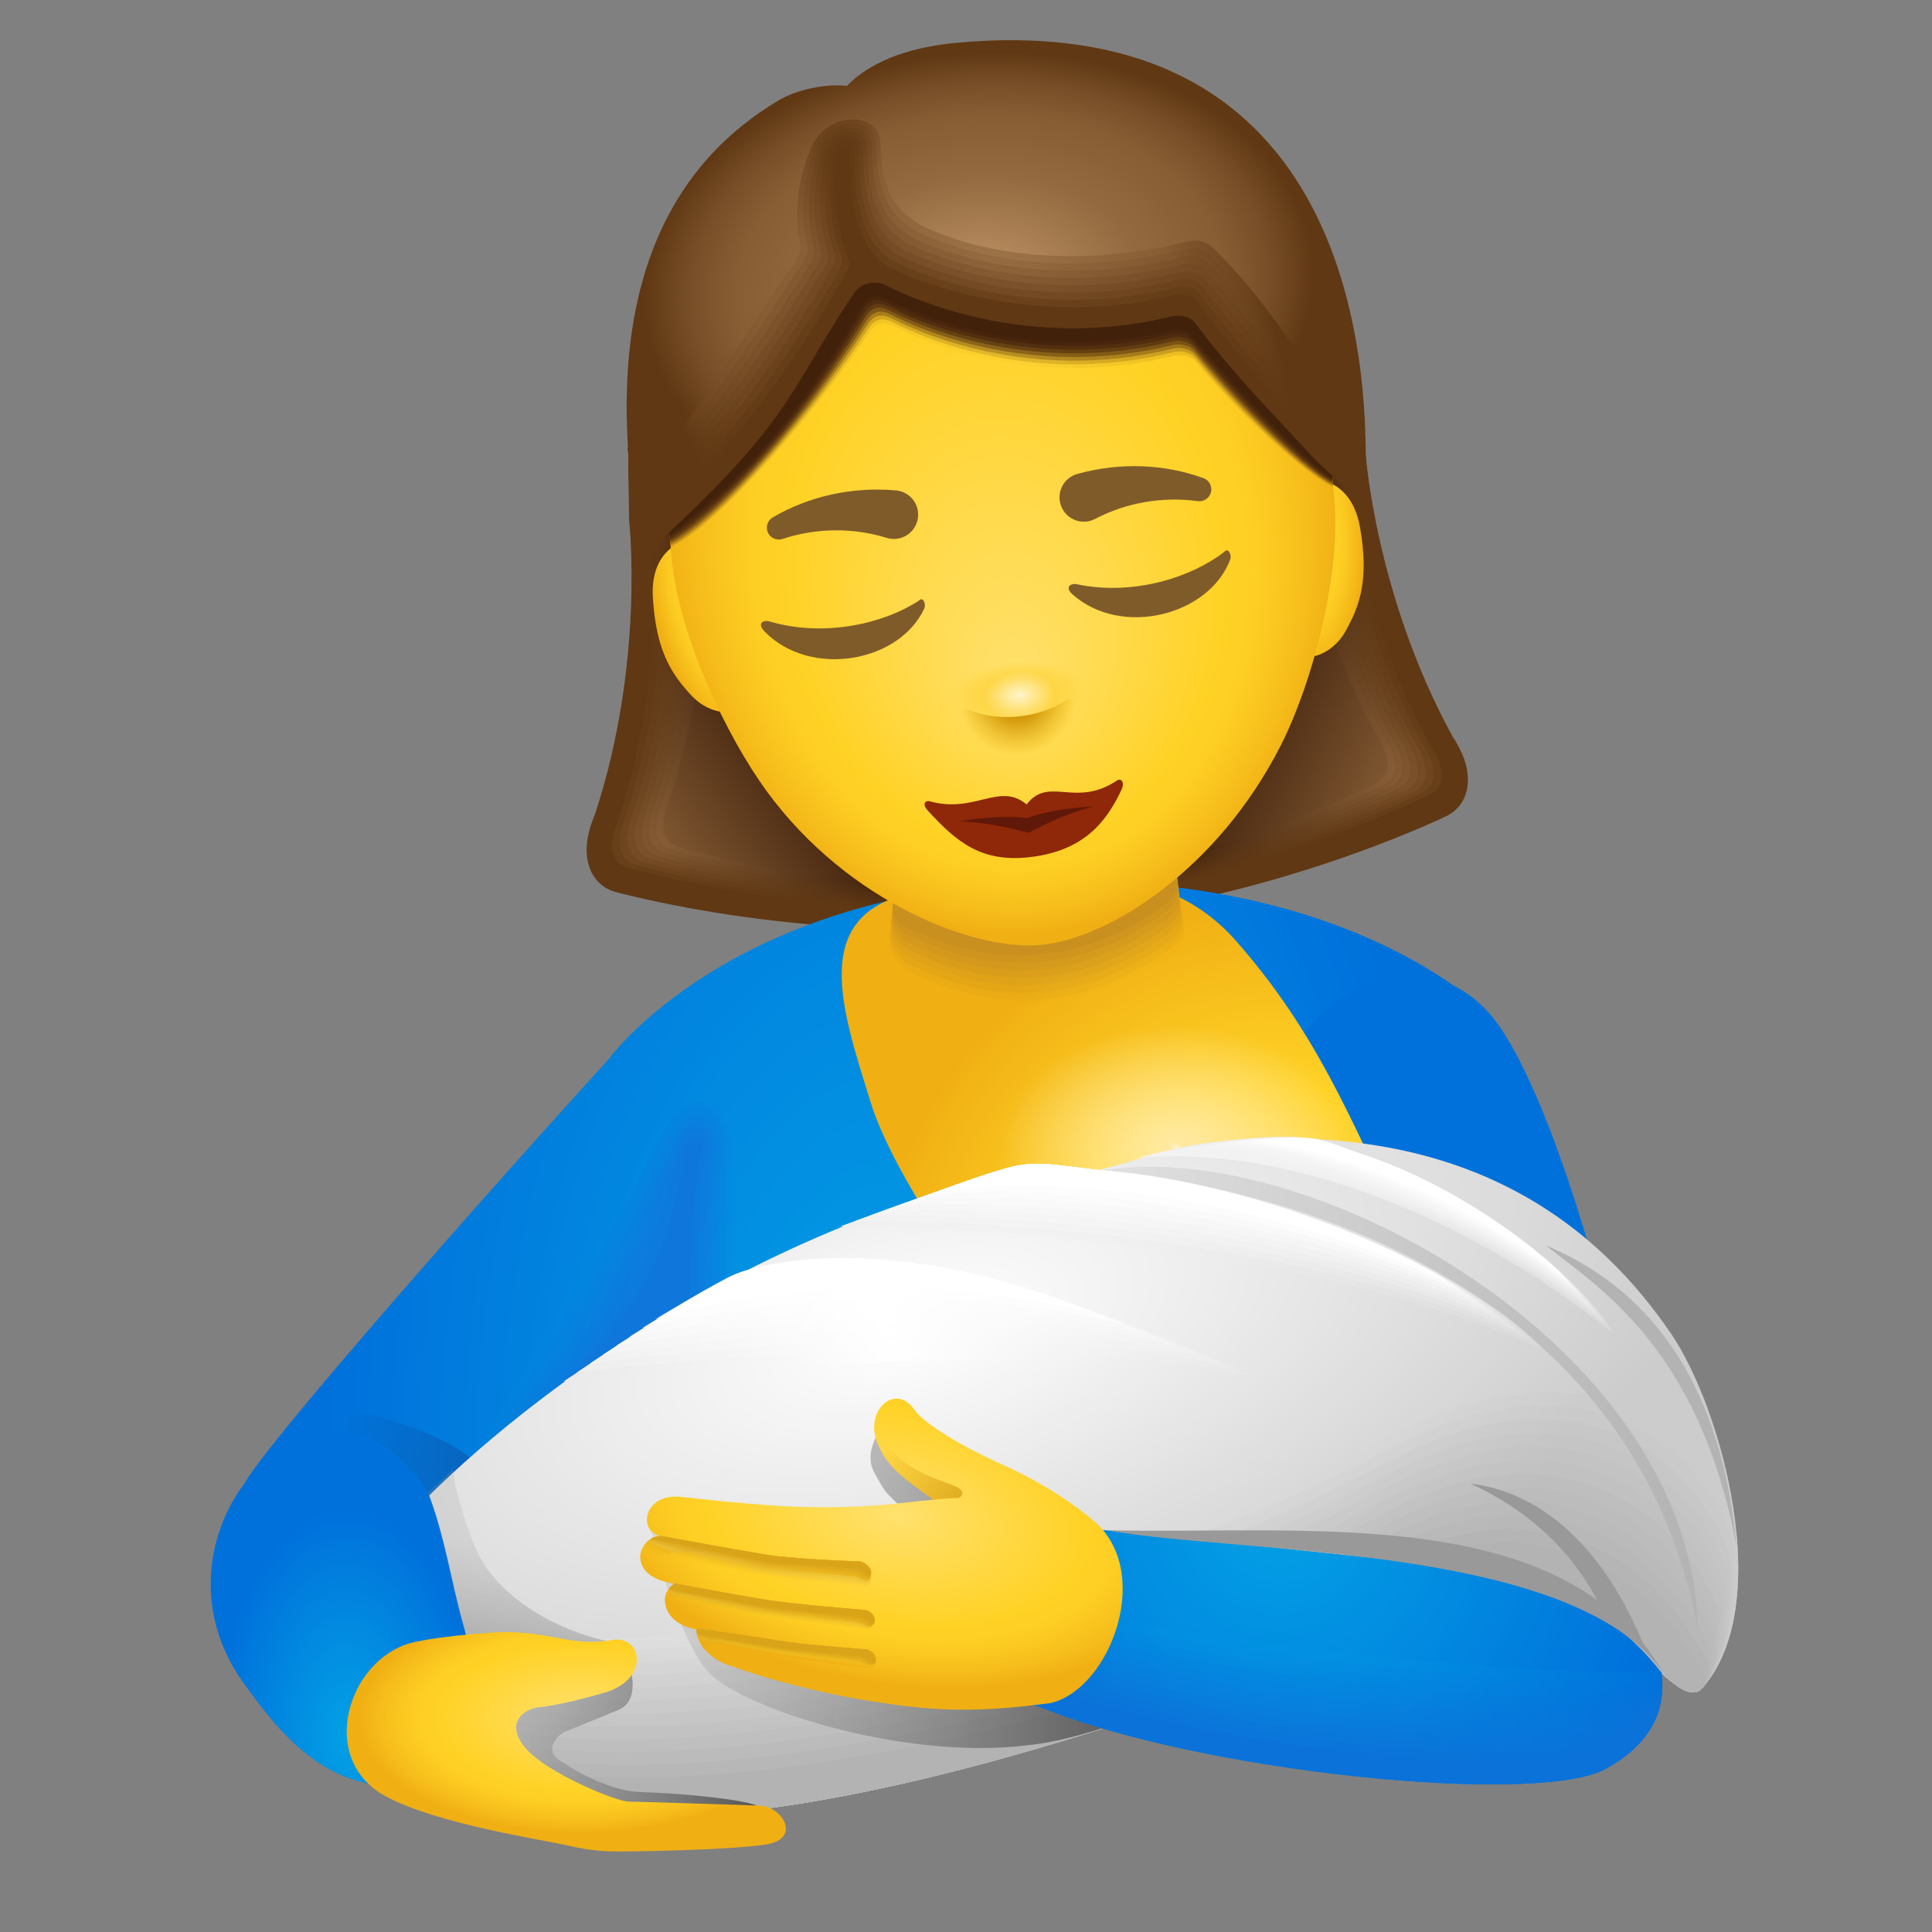 <svg xmlns="http://www.w3.org/2000/svg" viewBox="0 0 48 48"><rect x="0" y="0" width="48" height="48" fill="#808080" stroke="none"/><linearGradient id="OQcEWSAsS~FxKmm~hJh3Pa" x1="-53.316" x2="-62.634" y1="18.58" y2="23.898" gradientTransform="matrix(.996 -.091 -.09 -.984 94.833 34.184)" gradientUnits="userSpaceOnUse"><stop offset="0" stop-color="#c69c6d"/><stop offset=".165" stop-color="#aa8054"/><stop offset=".337" stop-color="#946a40"/><stop offset=".447" stop-color="#8c6239"/><stop offset=".999" stop-color="#331604"/></linearGradient><path fill="url(#OQcEWSAsS~FxKmm~hJh3Pa)" d="M33.969,11.954c0,0,0.178,3.115,2.096,6.623c0.64,0.969-0.017,1.448-0.017,1.448	s-4.862,2.435-10.164,2.73c-0.195-2.142-1.282-14.056-1.282-14.056l9.024,0.781L33.969,11.954z"/><linearGradient id="OQcEWSAsS~FxKmm~hJh3Pb" x1="338.841" x2="347.687" y1="27.103" y2="31.442" gradientTransform="scale(-1) rotate(-5.209 -366.555 4162.49)" gradientUnits="userSpaceOnUse"><stop offset="0" stop-color="#c69c6d"/><stop offset=".165" stop-color="#aa8054"/><stop offset=".337" stop-color="#946a40"/><stop offset=".447" stop-color="#8c6239"/><stop offset=".999" stop-color="#331604"/></linearGradient><path fill="url(#OQcEWSAsS~FxKmm~hJh3Pb)" d="M34.197,19.459c0.381-0.247,0.404-0.578-0.156-1.482c-1.718-3.368-1.744-5.743-1.832-6.584 l-0.167-2.05l1.585,0.137l0.342,2.474c0,0,0.178,3.115,2.096,6.623c0.64,0.969-0.017,1.448-0.017,1.448s-4.862,2.435-10.164,2.73 c-0.023-0.255,0.235-0.265,0.19-0.761C30.489,21.311,34.197,19.459,34.197,19.459z"/><linearGradient id="OQcEWSAsS~FxKmm~hJh3Pc" x1="338.821" x2="347.689" y1="27.087" y2="31.437" gradientTransform="scale(-1) rotate(-5.209 -366.555 4162.49)" gradientUnits="userSpaceOnUse"><stop offset="0" stop-color="#b78e60"/><stop offset=".133" stop-color="#a47a4f"/><stop offset=".325" stop-color="#8e643b"/><stop offset=".447" stop-color="#865c34"/><stop offset=".999" stop-color="#391b06"/></linearGradient><path fill="url(#OQcEWSAsS~FxKmm~hJh3Pc)" d="M34.389,19.497c0.326-0.212,0.437-0.53-0.135-1.443c-1.746-3.388-1.787-5.896-1.862-6.618 l-0.188-2.08l1.423,0.123l0.336,2.373c0,0,0.187,3.176,2.105,6.684c0.643,0.971,0.04,1.488-0.035,1.524 c0,0-4.843,2.416-10.144,2.71c-0.021-0.23,0.195-0.268,0.155-0.709C30.554,21.415,34.389,19.497,34.389,19.497z"/><linearGradient id="OQcEWSAsS~FxKmm~hJh3Pd" x1="338.801" x2="347.691" y1="27.068" y2="31.43" gradientTransform="scale(-1) rotate(-5.209 -366.555 4162.49)" gradientUnits="userSpaceOnUse"><stop offset="0" stop-color="#a97f53"/><stop offset=".091" stop-color="#9d7449"/><stop offset=".308" stop-color="#875e35"/><stop offset=".447" stop-color="#7f562e"/><stop offset=".999" stop-color="#402008"/></linearGradient><path fill="url(#OQcEWSAsS~FxKmm~hJh3Pd)" d="M34.58,19.536c0.272-0.176,0.47-0.482-0.113-1.404c-1.775-3.408-1.83-6.05-1.892-6.651 l-0.209-2.11l1.261,0.109l0.33,2.272c0,0,0.196,3.236,2.114,6.744c0.645,0.973,0.097,1.527-0.054,1.6c0,0-4.823,2.396-10.124,2.691 c-0.019-0.205,0.155-0.272,0.119-0.657C30.618,21.519,34.58,19.536,34.58,19.536z"/><linearGradient id="OQcEWSAsS~FxKmm~hJh3Pe" x1="338.779" x2="347.693" y1="27.051" y2="31.424" gradientTransform="scale(-1) rotate(-5.209 -366.555 4162.49)" gradientUnits="userSpaceOnUse"><stop offset="0" stop-color="#9a7146"/><stop offset=".025" stop-color="#976f44"/><stop offset=".282" stop-color="#815830"/><stop offset=".447" stop-color="#795029"/><stop offset=".999" stop-color="#46250a"/></linearGradient><path fill="url(#OQcEWSAsS~FxKmm~hJh3Pe)" d="M34.772,19.575c0.218-0.141,0.503-0.434-0.091-1.366c-1.804-3.428-1.873-6.204-1.923-6.685 l-0.23-2.14l1.099,0.095l0.324,2.171c0,0,0.205,3.297,2.124,6.805c0.647,0.974,0.153,1.567-0.072,1.676 c0,0-4.803,2.377-10.105,2.671c-0.016-0.18,0.114-0.276,0.084-0.605C30.682,21.624,34.772,19.575,34.772,19.575z"/><linearGradient id="OQcEWSAsS~FxKmm~hJh3Pf" x1="338.758" x2="347.696" y1="27.032" y2="31.417" gradientTransform="scale(-1) rotate(-5.209 -366.555 4162.49)" gradientUnits="userSpaceOnUse"><stop offset="0" stop-color="#8c633a"/><stop offset=".246" stop-color="#7b522b"/><stop offset=".447" stop-color="#734a23"/><stop offset=".999" stop-color="#4d290d"/></linearGradient><path fill="url(#OQcEWSAsS~FxKmm~hJh3Pf)" d="M34.963,19.613c0.163-0.106,0.537-0.385-0.069-1.327c-1.832-3.448-1.916-6.358-1.953-6.718 l-0.25-2.169l0.936,0.081l0.318,2.07c0,0,0.215,3.358,2.133,6.866c0.649,0.976,0.21,1.606-0.09,1.752c0,0-4.783,2.357-10.085,2.652 c-0.014-0.155,0.074-0.279,0.049-0.553C30.747,21.728,34.963,19.613,34.963,19.613z"/><linearGradient id="OQcEWSAsS~FxKmm~hJh3Pg" x1="338.735" x2="347.698" y1="27.013" y2="31.41" gradientTransform="scale(-1) rotate(-5.209 -366.555 4162.49)" gradientUnits="userSpaceOnUse"><stop offset="0" stop-color="#7d552d"/><stop offset=".182" stop-color="#754c25"/><stop offset=".447" stop-color="#6d441e"/><stop offset=".999" stop-color="#532e0f"/></linearGradient><path fill="url(#OQcEWSAsS~FxKmm~hJh3Pg)" d="M35.155,19.652c0.109-0.071,0.57-0.337-0.048-1.288c-1.861-3.468-1.958-6.512-1.983-6.752 l-0.271-2.199l0.774,0.067l0.311,1.969c0,0,0.224,3.418,2.142,6.926c0.652,0.978,0.267,1.646-0.109,1.828 c0,0-4.763,2.338-10.065,2.633c-0.012-0.13,0.034-0.283,0.014-0.501C30.811,21.832,35.155,19.652,35.155,19.652z"/><linearGradient id="OQcEWSAsS~FxKmm~hJh3Ph" x1="338.712" x2="347.7" y1="26.994" y2="31.403" gradientTransform="scale(-1) rotate(-5.209 -366.555 4162.49)" gradientUnits="userSpaceOnUse"><stop offset="0" stop-color="#6f4620"/><stop offset=".03" stop-color="#6e451f"/><stop offset=".447" stop-color="#663e18"/><stop offset=".999" stop-color="#5a3311"/></linearGradient><path fill="url(#OQcEWSAsS~FxKmm~hJh3Ph)" d="M35.346,19.691c0.054-0.035,0.603-0.289-0.026-1.249c-1.89-3.488-2.001-6.665-2.014-6.786 l-0.292-2.229l0.612,0.053l0.305,1.868c0,0,0.233,3.479,2.151,6.987c0.654,0.98,0.323,1.685-0.127,1.904 c0,0-4.743,2.319-10.045,2.613c-0.01-0.105-0.007-0.287-0.021-0.449C30.875,21.936,35.346,19.691,35.346,19.691z"/><path fill="#603813" d="M35.538,19.729c0,0,0.636-0.241-0.004-1.21C33.616,15.012,33.49,11.7,33.49,11.7l-0.313-2.259 l0.45,0.039l0.299,1.767c0,0,0.242,3.54,2.16,7.047c0.656,0.982,0.38,1.725-0.146,1.98c0,0-4.724,2.299-10.025,2.594 c-0.007-0.08-0.047-0.29-0.057-0.397C30.94,22.041,35.538,19.729,35.538,19.729z"/><linearGradient id="OQcEWSAsS~FxKmm~hJh3Pi" x1="274.654" x2="265.335" y1="18.577" y2="23.895" gradientTransform="matrix(-.996 .091 -.09 -.984 286.495 16.71)" gradientUnits="userSpaceOnUse"><stop offset="0" stop-color="#c69c6d"/><stop offset=".165" stop-color="#aa8054"/><stop offset=".337" stop-color="#946a40"/><stop offset=".447" stop-color="#8c6239"/><stop offset=".999" stop-color="#331604"/></linearGradient><path fill="url(#OQcEWSAsS~FxKmm~hJh3Pi)" d="M15.716,13.618c0,0,0.388,3.096-0.864,6.893c-0.455,1.069,0.278,1.421,0.278,1.421	s5.223,1.516,10.49,0.847c-0.195-2.142-1.282-14.056-1.282-14.056l-8.734,2.4L15.716,13.618z"/><linearGradient id="OQcEWSAsS~FxKmm~hJh3Pj" x1="10.872" x2="19.717" y1="27.099" y2="31.439" gradientTransform="scale(1 -1) rotate(5.209 555.435 10.836)" gradientUnits="userSpaceOnUse"><stop offset="0" stop-color="#c69c6d"/><stop offset=".165" stop-color="#aa8054"/><stop offset=".337" stop-color="#946a40"/><stop offset=".447" stop-color="#8c6239"/><stop offset=".999" stop-color="#331604"/></linearGradient><path fill="url(#OQcEWSAsS~FxKmm~hJh3Pj)" d="M16.849,21.04c-0.419-0.174-0.502-0.496-0.114-1.486c1.08-3.623,0.677-5.963,0.611-6.807 l-0.206-2.046l-1.534,0.422l0.111,2.495c0,0,0.388,3.096-0.864,6.893c-0.455,1.069,0.278,1.421,0.278,1.421 s5.223,1.516,10.49,0.847c-0.023-0.255-0.279-0.218-0.324-0.715C20.831,22.191,16.849,21.04,16.849,21.04z"/><linearGradient id="OQcEWSAsS~FxKmm~hJh3Pk" x1="10.872" x2="19.82" y1="26.976" y2="31.366" gradientTransform="scale(1 -1) rotate(4.464 643.72 11.01)" gradientUnits="userSpaceOnUse"><stop offset="0" stop-color="#b78e60"/><stop offset=".133" stop-color="#a47a4f"/><stop offset=".325" stop-color="#8e643b"/><stop offset=".447" stop-color="#865c34"/><stop offset=".999" stop-color="#391b06"/></linearGradient><path fill="url(#OQcEWSAsS~FxKmm~hJh3Pk)" d="M16.668,21.113c-0.359-0.149-0.526-0.442-0.129-1.444c1.105-3.648,0.691-6.122,0.634-6.845 l-0.191-2.079l-1.377,0.378l0.099,2.394c0,0,0.39,3.157-0.862,6.954c-0.456,1.071,0.23,1.47,0.31,1.493c0,0,5.2,1.5,10.467,0.831 c-0.021-0.23-0.24-0.229-0.28-0.67C20.786,22.306,16.668,21.113,16.668,21.113z"/><linearGradient id="OQcEWSAsS~FxKmm~hJh3Pl" x1="10.879" x2="19.93" y1="26.849" y2="31.29" gradientTransform="scale(.999 -.999) rotate(3.724 766.2 11.2)" gradientUnits="userSpaceOnUse"><stop offset="0" stop-color="#a97f53"/><stop offset=".091" stop-color="#9d7449"/><stop offset=".308" stop-color="#875e35"/><stop offset=".447" stop-color="#7f562e"/><stop offset=".999" stop-color="#402008"/></linearGradient><path fill="url(#OQcEWSAsS~FxKmm~hJh3Pl)" d="M16.487,21.186c-0.299-0.124-0.549-0.389-0.143-1.402c1.13-3.673,0.706-6.281,0.658-6.884 l-0.176-2.113l-1.22,0.335l0.086,2.294c0,0,0.392,3.218-0.86,7.016c-0.458,1.073,0.181,1.519,0.342,1.564 c0,0,5.177,1.485,10.444,0.816c-0.019-0.205-0.201-0.24-0.236-0.625C20.742,22.42,16.487,21.186,16.487,21.186z"/><linearGradient id="OQcEWSAsS~FxKmm~hJh3Pm" x1="10.888" x2="20.042" y1="26.727" y2="31.218" gradientTransform="scale(.999 -.999) rotate(2.978 951.398 11.376)" gradientUnits="userSpaceOnUse"><stop offset="0" stop-color="#9a7146"/><stop offset=".025" stop-color="#976f44"/><stop offset=".282" stop-color="#815830"/><stop offset=".447" stop-color="#795029"/><stop offset=".999" stop-color="#46250a"/></linearGradient><path fill="url(#OQcEWSAsS~FxKmm~hJh3Pm)" d="M16.305,21.258c-0.24-0.099-0.573-0.335-0.157-1.359c1.154-3.698,0.72-6.44,0.682-6.922 l-0.161-2.146l-1.063,0.292l0.074,2.194c0,0,0.394,3.28-0.858,7.077c-0.46,1.075,0.132,1.569,0.374,1.635 c0,0,5.154,1.469,10.421,0.8c-0.016-0.18-0.162-0.25-0.192-0.58C20.698,22.534,16.305,21.258,16.305,21.258z"/><linearGradient id="OQcEWSAsS~FxKmm~hJh3Pn" x1="10.902" x2="20.158" y1="26.608" y2="31.149" gradientTransform="scale(.999 -.999) rotate(2.232 1260.423 11.55)" gradientUnits="userSpaceOnUse"><stop offset="0" stop-color="#8c633a"/><stop offset=".246" stop-color="#7b522b"/><stop offset=".447" stop-color="#734a23"/><stop offset=".999" stop-color="#4d290d"/></linearGradient><path fill="url(#OQcEWSAsS~FxKmm~hJh3Pn)" d="M16.124,21.331c-0.18-0.075-0.597-0.282-0.172-1.317c1.179-3.722,0.734-6.599,0.706-6.961 l-0.146-2.179l-0.906,0.249l0.062,2.093c0,0,0.396,3.341-0.856,7.138c-0.462,1.078,0.084,1.618,0.406,1.707 c0,0,5.131,1.454,10.398,0.785c-0.014-0.155-0.123-0.261-0.148-0.535C20.653,22.648,16.124,21.331,16.124,21.331z"/><linearGradient id="OQcEWSAsS~FxKmm~hJh3Po" x1="10.92" x2="20.278" y1="26.49" y2="31.081" gradientTransform="matrix(.999 -.026 -.026 -.999 .935 48.681)" gradientUnits="userSpaceOnUse"><stop offset="0" stop-color="#7d552d"/><stop offset=".182" stop-color="#754c25"/><stop offset=".447" stop-color="#6d441e"/><stop offset=".999" stop-color="#532e0f"/></linearGradient><path fill="url(#OQcEWSAsS~FxKmm~hJh3Po)" d="M15.942,21.404c-0.12-0.05-0.621-0.229-0.186-1.275c1.203-3.747,0.749-6.758,0.73-6.999 l-0.131-2.212l-0.749,0.206l0.05,1.993c0,0,0.398,3.402-0.854,7.199c-0.464,1.08,0.035,1.667,0.438,1.778 c0,0,5.107,1.438,10.375,0.769c-0.012-0.13-0.084-0.272-0.104-0.49C20.609,22.762,15.942,21.404,15.942,21.404z"/><linearGradient id="OQcEWSAsS~FxKmm~hJh3Pp" x1="10.943" x2="20.402" y1="26.374" y2="31.015" gradientTransform="matrix(.999 -.013 -.013 -.999 .47 48.34)" gradientUnits="userSpaceOnUse"><stop offset="0" stop-color="#6f4620"/><stop offset=".03" stop-color="#6e451f"/><stop offset=".447" stop-color="#663e18"/><stop offset=".999" stop-color="#5a3311"/></linearGradient><path fill="url(#OQcEWSAsS~FxKmm~hJh3Pp)" d="M15.761,21.476c-0.06-0.025-0.645-0.175-0.2-1.233c1.228-3.772,0.763-6.917,0.753-7.038 l-0.116-2.245l-0.592,0.163l0.038,1.892c0,0,0.4,3.464-0.852,7.261c-0.466,1.082-0.013,1.716,0.47,1.849 c0,0,5.084,1.422,10.352,0.754c-0.01-0.105-0.045-0.283-0.06-0.445C20.564,22.877,15.761,21.476,15.761,21.476z"/><path fill="#603813" d="M15.579,21.549c0,0-0.669-0.122-0.215-1.19c1.252-3.797,0.777-7.077,0.777-7.077l-0.101-2.279 l-0.435,0.12l0.025,1.792c0,0,0.402,3.525-0.85,7.322c-0.468,1.084-0.062,1.765,0.502,1.921c0,0,5.061,1.407,10.329,0.738 c-0.007-0.08-0.006-0.294-0.016-0.4C20.52,22.991,15.579,21.549,15.579,21.549z"/><radialGradient id="OQcEWSAsS~FxKmm~hJh3Pq" cx="22.173" cy="11.453" r="14.096" gradientTransform="matrix(1 0 0 -1.77 0 56.819)" gradientUnits="userSpaceOnUse"><stop offset=".002" stop-color="#03a0e5"/><stop offset="1" stop-color="#0071db"/></radialGradient><path fill="url(#OQcEWSAsS~FxKmm~hJh3Pq)" d="M25.972,21.898c-7.787,0.193-10.844,4.408-10.844,4.408c-2.928,3.218-8.302,9.3-9.042,10.522	l5.116,2.413c0,0,2.965-3.221,5.427-5.558l0.365,1.793l19.79-0.032l0.29-10.168C37.074,25.277,33.759,21.705,25.972,21.898z"/><radialGradient id="OQcEWSAsS~FxKmm~hJh3Pr" cx="22.101" cy="11.417" r="14.672" gradientTransform="matrix(1 0 0 -1.703 0 56.03)" gradientUnits="userSpaceOnUse"><stop offset=".002" stop-color="#03a0e5"/><stop offset="1" stop-color="#0071db"/></radialGradient><path fill="url(#OQcEWSAsS~FxKmm~hJh3Pr)" d="M11.696,36.261c0,0,2.917-4.719,4.248-7.465s2.36-1.309,2.381-0.215 s0.107,3.926,0.107,3.926L11.696,36.261z"/><radialGradient id="OQcEWSAsS~FxKmm~hJh3Ps" cx="21.668" cy="11.652" r="13.675" gradientTransform="matrix(1 0 0 -1.703 0 56.195)" gradientUnits="userSpaceOnUse"><stop offset=".002" stop-color="#059ae4"/><stop offset="1" stop-color="#0272db"/></radialGradient><path fill="url(#OQcEWSAsS~FxKmm~hJh3Ps)" d="M18.248,32.58c0,0-6.212,3.464-6.277,3.46c0.435-0.377,2.923-4.72,4.131-7.263 c1.149-2.418,2.1-1.188,2.088-0.174C18.167,29.775,18.248,32.58,18.248,32.58z"/><radialGradient id="OQcEWSAsS~FxKmm~hJh3Pt" cx="21.235" cy="11.886" r="12.678" gradientTransform="matrix(1 0 0 -1.703 0 56.36)" gradientUnits="userSpaceOnUse"><stop offset=".002" stop-color="#0694e2"/><stop offset="1" stop-color="#0473db"/></radialGradient><path fill="url(#OQcEWSAsS~FxKmm~hJh3Pt)" d="M18.065,32.653c0,0-5.688,3.174-5.818,3.166c0.87-0.754,2.928-4.72,4.014-7.06 c0.969-2.089,1.841-1.067,1.795-0.133C17.989,29.876,18.065,32.653,18.065,32.653z"/><radialGradient id="OQcEWSAsS~FxKmm~hJh3Pu" cx="20.87" cy="12.12" r="11.778" gradientTransform="matrix(1 0 0 -1.703 0 56.524)" gradientUnits="userSpaceOnUse"><stop offset=".002" stop-color="#088ee1"/><stop offset="1" stop-color="#0674db"/></radialGradient><path fill="url(#OQcEWSAsS~FxKmm~hJh3Pu)" d="M17.882,32.727c0,0-5.164,2.884-5.359,2.872c1.306-1.131,2.935-4.719,3.897-6.857 c0.791-1.759,1.581-0.946,1.501-0.092C17.81,29.976,17.882,32.727,17.882,32.727z"/><radialGradient id="OQcEWSAsS~FxKmm~hJh3Pv" cx="20.523" cy="12.354" r="10.901" gradientTransform="matrix(1 0 0 -1.703 0 56.689)" gradientUnits="userSpaceOnUse"><stop offset=".002" stop-color="#0a89e0"/><stop offset="1" stop-color="#0974dc"/></radialGradient><path fill="url(#OQcEWSAsS~FxKmm~hJh3Pv)" d="M17.699,32.8c0,0-4.64,2.594-4.9,2.578c1.741-1.508,2.943-4.717,3.78-6.655 c0.617-1.428,1.322-0.826,1.208-0.052C17.632,30.076,17.699,32.8,17.699,32.8z"/><radialGradient id="OQcEWSAsS~FxKmm~hJh3Pw" cx="20.18" cy="12.588" r="10.032" gradientTransform="matrix(1 0 0 -1.703 0 56.854)" gradientUnits="userSpaceOnUse"><stop offset=".002" stop-color="#0c83df"/><stop offset="1" stop-color="#0b75dc"/></radialGradient><path fill="url(#OQcEWSAsS~FxKmm~hJh3Pw)" d="M17.516,32.873c0,0-4.116,2.304-4.441,2.284c2.176-1.885,2.954-4.714,3.663-6.452 c0.446-1.094,1.062-0.705,0.915-0.011C17.453,30.176,17.516,32.873,17.516,32.873z"/><radialGradient id="OQcEWSAsS~FxKmm~hJh3Px" cx="19.846" cy="12.823" r="9.174" gradientTransform="matrix(1 0 0 -1.703 0 57.018)" gradientUnits="userSpaceOnUse"><stop offset=".002" stop-color="#0d7ddd"/><stop offset="1" stop-color="#0d76dc"/></radialGradient><path fill="url(#OQcEWSAsS~FxKmm~hJh3Px)" d="M17.332,32.947c0,0-3.592,2.014-3.982,1.99c2.611-2.262,2.973-4.707,3.546-6.249 c0.281-0.758,0.803-0.584,0.622,0.03C17.275,30.277,17.332,32.947,17.332,32.947z"/><path fill="#0f77dc" d="M17.149,33.02c0,0-0.053-2.643,0.234-4.28c0.215-0.534-0.203-0.489-0.329-0.07 c-0.407,1.357-0.382,3.408-3.429,6.047C14.081,34.744,17.149,33.02,17.149,33.02z"/><linearGradient id="OQcEWSAsS~FxKmm~hJh3Py" x1="8.373" x2="15.982" y1="11.521" y2="11.521" gradientTransform="scale(1 -1) rotate(-5.52 -485.697 -12.13)" gradientUnits="userSpaceOnUse"><stop offset="0" stop-color="#0f4696" stop-opacity="0"/><stop offset=".999" stop-color="#0f4696"/></linearGradient><path fill="url(#OQcEWSAsS~FxKmm~hJh3Py)" d="M10.739,37.4c0,0-0.538-1.345-1.731-1.719c-1.192-0.374-0.241-0.649,0.263-0.514	s1.776,0.484,2.51,1.137C12.516,36.956,10.739,37.4,10.739,37.4z"/><radialGradient id="OQcEWSAsS~FxKmm~hJh3Pz" cx="36.688" cy="7.292" r="5.128" gradientTransform="matrix(1 0 0 -1.77 0 53.615)" gradientUnits="userSpaceOnUse"><stop offset=".002" stop-color="#03a0e5"/><stop offset="1" stop-color="#0071db"/></radialGradient><path fill="url(#OQcEWSAsS~FxKmm~hJh3Pz)" d="M36.977,25.148c1.698,1.859,4.183,10.49,4.312,16.475c-0.129,2.059-1.038,1.827-2.059,2.059	c-2.832,0.644-3.475-4.827-3.475-4.827l-3.861-10.554C30.863,25.985,34.658,22.61,36.977,25.148z"/><radialGradient id="OQcEWSAsS~FxKmm~hJh3PA" cx="31.808" cy="15.351" r="10.175" gradientTransform="matrix(1 0 0 -1.021 0 48.317)" gradientUnits="userSpaceOnUse"><stop offset="0" stop-color="#ffe16e"/><stop offset=".535" stop-color="#ffd226"/><stop offset=".999" stop-color="#f0af13"/></radialGradient><path fill="url(#OQcEWSAsS~FxKmm~hJh3PA)" d="M25.232,33.343c0,0-2.917-3.733-3.604-5.964c-0.686-2.231-1.561-4.634,1.014-5.191	s6.023-1.116,8.039,1.158s2.875,4.462,4.033,6.865S25.232,33.343,25.232,33.343z"/><radialGradient id="OQcEWSAsS~FxKmm~hJh3PB" cx="28.036" cy="-325.137" r="4.505" gradientTransform="matrix(.971 0 0 -.668 1.988 -188.696)" gradientUnits="userSpaceOnUse"><stop offset=".004" stop-color="#fff4c9"/><stop offset=".035" stop-color="#ffeaa6" stop-opacity=".96"/><stop offset=".186" stop-color="#ffecac" stop-opacity=".81"/><stop offset="1" stop-color="#fff4c9" stop-opacity="0"/></radialGradient><ellipse cx="29.222" cy="28.447" fill="url(#OQcEWSAsS~FxKmm~hJh3PB)" rx="4.376" ry="3.009"/><radialGradient id="OQcEWSAsS~FxKmm~hJh3PC" cx="22.64" cy="14.976" r="21.599" gradientTransform="matrix(.963 -.268 -.124 -.445 2.682 45.758)" gradientUnits="userSpaceOnUse"><stop offset=".002" stop-color="#fff"/><stop offset=".059" stop-color="#fcfcfc"/><stop offset="1" stop-color="#ccc"/></radialGradient><path fill="url(#OQcEWSAsS~FxKmm~hJh3PC)" d="M9.958,37.891c0,0,5.537-6.413,15.381-8.86c0.325-0.081,1.423,0.01,1.823,0.064	c1.216-0.263,1.799-0.604,3.132-0.729c6.393-0.601,9.546,2.317,11.219,4.762c1.278,1.868,2.604,6.774,0.772,8.817	c-0.837,0.933-3.282-4.762-7.73-2.2c-1.657,0.955-3.874,2.144-6.921,3.123c-7.079,2.274-10.512,2.274-11.799,2.274	s-5.921-0.129-7.208-2.102C7.341,41.066,9.958,37.891,9.958,37.891z"/><radialGradient id="OQcEWSAsS~FxKmm~hJh3PD" cx="22.34" cy="13.969" r="19.833" gradientTransform="matrix(.963 -.268 -.124 -.445 2.546 46.236)" gradientUnits="userSpaceOnUse"><stop offset=".002" stop-color="#fff"/><stop offset=".059" stop-color="#fcfcfc"/><stop offset="1" stop-color="#ccc"/></radialGradient><path fill="url(#OQcEWSAsS~FxKmm~hJh3PD)" d="M34.713,35.594c-1.876,0.965-4.382,2.161-7.802,3.095c-7.943,2.17-11.75,2.029-13.178,1.977 c-0.864-0.032-3.086-0.168-5.005-0.754c-0.445,1.005-0.707,2.199-0.101,3.128c1.287,1.974,5.921,2.102,7.208,2.102 s4.719,0,11.799-2.274c3.047-0.979,5.264-2.168,6.921-3.123c4.448-2.562,6.894,3.134,7.73,2.2c0.808-0.901,1-2.358,0.855-3.866 C42.512,35.75,39.601,33.081,34.713,35.594z"/><radialGradient id="OQcEWSAsS~FxKmm~hJh3PE" cx="22.321" cy="13.611" r="19.651" gradientTransform="matrix(.963 -.268 -.124 -.445 2.501 46.43)" gradientUnits="userSpaceOnUse"><stop offset=".002" stop-color="#f8f8f8"/><stop offset="1" stop-color="#cacaca"/></radialGradient><path fill="url(#OQcEWSAsS~FxKmm~hJh3PE)" d="M34.673,35.92c-1.878,0.967-4.326,2.164-7.748,3.1c-7.95,2.174-11.759,2.011-13.188,1.958 c-0.87-0.032-3.136-0.208-5.042-0.839c-0.399,0.934-0.63,2.038-0.067,2.901c1.287,1.974,5.921,2.102,7.208,2.102 s4.719,0,11.799-2.274c3.047-0.979,5.264-2.168,6.921-3.123c4.448-2.562,6.894,3.134,7.73,2.2c0.748-0.834,0.908-2.152,0.786-3.541 C42.378,36.056,39.476,33.448,34.673,35.92z"/><radialGradient id="OQcEWSAsS~FxKmm~hJh3PF" cx="22.302" cy="13.253" r="19.472" gradientTransform="matrix(.963 -.268 -.124 -.445 2.456 46.623)" gradientUnits="userSpaceOnUse"><stop offset=".002" stop-color="#f1f1f1"/><stop offset="1" stop-color="#c7c7c7"/></radialGradient><path fill="url(#OQcEWSAsS~FxKmm~hJh3PF)" d="M34.633,36.246c-1.88,0.969-4.269,2.168-7.694,3.105 c-7.957,2.178-11.768,1.993-13.198,1.939c-0.875-0.033-3.186-0.249-5.08-0.924c-0.353,0.862-0.553,1.877-0.034,2.673 c1.287,1.974,5.921,2.102,7.208,2.102s4.719,0,11.799-2.274c3.047-0.979,5.264-2.168,6.921-3.123c4.448-2.562,6.894,3.134,7.73,2.2 c0.688-0.767,0.816-1.946,0.717-3.216C42.243,36.362,39.351,33.815,34.633,36.246z"/><radialGradient id="OQcEWSAsS~FxKmm~hJh3PG" cx="22.283" cy="12.895" r="19.296" gradientTransform="matrix(.963 -.268 -.124 -.445 2.411 46.817)" gradientUnits="userSpaceOnUse"><stop offset=".002" stop-color="#eaeaea"/><stop offset="1" stop-color="#c5c5c5"/></radialGradient><path fill="url(#OQcEWSAsS~FxKmm~hJh3PG)" d="M34.593,36.572c-1.882,0.972-4.212,2.171-7.64,3.111c-7.964,2.182-11.777,1.975-13.208,1.92 c-0.881-0.034-3.236-0.289-5.117-1.009c-0.308,0.79-0.477,1.716-0.001,2.446c1.287,1.974,5.921,2.102,7.208,2.102 s4.719,0,11.799-2.274c3.047-0.979,5.264-2.168,6.921-3.123c4.448-2.562,6.894,3.134,7.73,2.2c0.628-0.7,0.724-1.74,0.648-2.891 C42.109,36.667,39.225,34.182,34.593,36.572z"/><radialGradient id="OQcEWSAsS~FxKmm~hJh3PH" cx="22.263" cy="12.537" r="19.124" gradientTransform="matrix(.963 -.268 -.124 -.445 2.366 47.01)" gradientUnits="userSpaceOnUse"><stop offset=".002" stop-color="#e3e3e3"/><stop offset="1" stop-color="#c3c3c3"/></radialGradient><path fill="url(#OQcEWSAsS~FxKmm~hJh3PH)" d="M34.553,36.897c-1.884,0.974-4.155,2.175-7.586,3.116 c-7.97,2.187-11.787,1.956-13.218,1.901c-0.886-0.034-3.286-0.329-5.154-1.094c-0.262,0.719-0.4,1.555,0.033,2.219 c1.287,1.974,5.921,2.102,7.208,2.102s4.719,0,11.799-2.274c3.047-0.979,5.264-2.168,6.921-3.123c4.448-2.562,6.894,3.134,7.73,2.2 c0.568-0.633,0.632-1.534,0.579-2.566C41.975,36.973,39.1,34.548,34.553,36.897z"/><radialGradient id="OQcEWSAsS~FxKmm~hJh3PI" cx="22.243" cy="12.18" r="18.955" gradientTransform="matrix(.963 -.268 -.124 -.445 2.321 47.203)" gradientUnits="userSpaceOnUse"><stop offset=".002" stop-color="#dcdcdc"/><stop offset="1" stop-color="#c1c1c1"/></radialGradient><path fill="url(#OQcEWSAsS~FxKmm~hJh3PI)" d="M34.514,37.223c-1.886,0.976-4.098,2.178-7.532,3.121 c-7.977,2.191-11.796,1.938-13.228,1.883c-0.892-0.035-3.336-0.37-5.191-1.179c-0.217,0.647-0.323,1.394,0.066,1.991 c1.287,1.974,5.921,2.102,7.208,2.102s4.719,0,11.799-2.274c3.047-0.979,5.264-2.168,6.921-3.123c4.448-2.562,6.894,3.134,7.73,2.2 c0.508-0.566,0.54-1.327,0.51-2.24C41.84,37.279,38.974,34.915,34.514,37.223z"/><radialGradient id="OQcEWSAsS~FxKmm~hJh3PJ" cx="22.223" cy="11.822" r="18.791" gradientTransform="matrix(.963 -.268 -.124 -.445 2.276 47.396)" gradientUnits="userSpaceOnUse"><stop offset=".002" stop-color="#d6d6d6"/><stop offset="1" stop-color="#bebebe"/></radialGradient><path fill="url(#OQcEWSAsS~FxKmm~hJh3PJ)" d="M34.474,37.549c-1.887,0.979-4.041,2.182-7.478,3.127 c-7.984,2.195-11.805,1.92-13.239,1.864c-0.897-0.035-3.386-0.41-5.229-1.264c-0.171,0.575-0.246,1.233,0.1,1.764 c1.287,1.974,5.921,2.102,7.208,2.102s4.719,0,11.799-2.274c3.047-0.979,5.264-2.168,6.921-3.123c4.448-2.562,6.894,3.134,7.73,2.2 c0.448-0.499,0.448-1.121,0.441-1.915C41.706,37.585,38.849,35.282,34.474,37.549z"/><radialGradient id="OQcEWSAsS~FxKmm~hJh3PK" cx="22.203" cy="11.464" r="18.633" gradientTransform="matrix(.963 -.268 -.124 -.445 2.231 47.59)" gradientUnits="userSpaceOnUse"><stop offset=".002" stop-color="#cfcfcf"/><stop offset="1" stop-color="#bcbcbc"/></radialGradient><path fill="url(#OQcEWSAsS~FxKmm~hJh3PK)" d="M34.434,37.875c-1.889,0.981-3.984,2.186-7.424,3.132 c-7.991,2.199-11.814,1.902-13.249,1.845c-0.903-0.036-3.436-0.45-5.266-1.349c-0.125,0.504-0.169,1.073,0.133,1.536 c1.287,1.974,5.921,2.102,7.208,2.102s4.719,0,11.799-2.274c3.047-0.979,5.264-2.168,6.921-3.123c4.448-2.562,6.894,3.134,7.73,2.2 c0.388-0.432,0.356-0.915,0.372-1.59C41.572,37.89,38.724,35.649,34.434,37.875z"/><radialGradient id="OQcEWSAsS~FxKmm~hJh3PL" cx="22.183" cy="11.106" r="18.481" gradientTransform="matrix(.963 -.268 -.124 -.445 2.186 47.783)" gradientUnits="userSpaceOnUse"><stop offset=".002" stop-color="#c8c8c8"/><stop offset="1" stop-color="#bababa"/></radialGradient><path fill="url(#OQcEWSAsS~FxKmm~hJh3PL)" d="M34.394,38.201c-1.891,0.984-3.927,2.189-7.37,3.137 c-7.998,2.203-11.823,1.884-13.259,1.826c-0.908-0.036-3.486-0.491-5.303-1.434c-0.08,0.432-0.093,0.912,0.166,1.309 c1.287,1.974,5.921,2.102,7.208,2.102s4.719,0,11.799-2.274c3.047-0.979,5.264-2.168,6.921-3.123c4.448-2.562,6.894,3.134,7.73,2.2 c0.328-0.366,0.264-0.709,0.303-1.265C41.437,38.196,38.598,36.016,34.394,38.201z"/><radialGradient id="OQcEWSAsS~FxKmm~hJh3PM" cx="22.157" cy="10.748" r="18.336" gradientTransform="matrix(.963 -.268 -.124 -.445 2.14 47.975)" gradientUnits="userSpaceOnUse"><stop offset=".002" stop-color="#c1c1c1"/><stop offset="1" stop-color="#b8b8b8"/></radialGradient><path fill="url(#OQcEWSAsS~FxKmm~hJh3PM)" d="M34.354,38.527c-1.893,0.986-3.87,2.193-7.316,3.143 c-8.005,2.207-11.832,1.866-13.269,1.807c-0.913-0.037-3.536-0.531-5.341-1.519c-0.034,0.36-0.016,0.751,0.2,1.082 c1.287,1.974,5.921,2.102,7.208,2.102s4.719,0,11.799-2.274c3.047-0.979,5.264-2.168,6.921-3.123c4.448-2.562,6.894,3.134,7.73,2.2 c0.268-0.299,0.172-0.503,0.234-0.94C41.303,38.502,38.473,36.383,34.354,38.527z"/><radialGradient id="OQcEWSAsS~FxKmm~hJh3PN" cx="22.117" cy="10.39" r="18.207" gradientTransform="matrix(.963 -.268 -.124 -.445 2.095 48.163)" gradientUnits="userSpaceOnUse"><stop offset=".002" stop-color="#bababa"/><stop offset="1" stop-color="#b5b5b5"/></radialGradient><path fill="url(#OQcEWSAsS~FxKmm~hJh3PN)" d="M34.314,38.852c-1.895,0.988-3.813,2.196-7.262,3.148 c-8.012,2.211-11.842,1.847-13.279,1.789c-0.919-0.037-3.586-0.571-5.378-1.604c0.012,0.289,0.061,0.59,0.233,0.854 c1.287,1.974,5.921,2.102,7.208,2.102s4.719,0,11.799-2.274c3.047-0.979,5.264-2.168,6.921-3.123c4.448-2.562,6.894,3.134,7.73,2.2 c0.208-0.232,0.08-0.297,0.165-0.615C41.169,38.808,38.348,36.749,34.314,38.852z"/><path fill="#b3b3b3" d="M34.274,39.178c-1.897,0.991-3.756,2.2-7.208,3.153c-8.019,2.216-11.851,1.829-13.29,1.77 c-0.924-0.038-3.636-0.611-5.415-1.689c0.057,0.217,0.138,0.429,0.267,0.627c1.287,1.974,5.921,2.102,7.208,2.102 s4.719,0,11.799-2.274c3.047-0.979,5.264-2.168,6.921-3.123c4.448-2.562,6.894,3.134,7.73,2.2c0.148-0.165-0.012-0.091,0.097-0.29 C41.034,39.113,38.222,37.116,34.274,39.178z"/><linearGradient id="OQcEWSAsS~FxKmm~hJh3PO" x1="16.155" x2="28.632" y1="8.604" y2="8.604" gradientTransform="matrix(1 0 0 -1 0 48)" gradientUnits="userSpaceOnUse"><stop offset=".002" stop-color="#999" stop-opacity=".2"/><stop offset=".965" stop-color="#333" stop-opacity=".7"/></linearGradient><path fill="url(#OQcEWSAsS~FxKmm~hJh3PO)" d="M21.886,35.499c0,0-0.45,0.579-0.161,1.094s0.225,0.418,0.611,0.804	c-0.845,0.106-2.927,0.082-4.601-0.032c-0.875-0.06-1.77,0.064-1.545,0.708c0,0,0.154,0.718,0.454,1.564	c0.134,0.38,0.298,0.787,0.49,1.166c0.185,0.365,0.235,0.479,0.472,0.745c0.772,0.869,4.827,2.199,7.916,1.813	c0.965-0.097,1.866-0.434,2.429-0.595c1.838-0.525-0.627-3.727-0.627-3.727c-0.479-0.929-2.461-1.979-3.722-2.757	C22.519,35.615,22.123,35.108,21.886,35.499z"/><radialGradient id="OQcEWSAsS~FxKmm~hJh3PP" cx="31.778" cy="10.193" r="9.93" gradientTransform="matrix(1 0 0 -.938 0 47.365)" gradientUnits="userSpaceOnUse"><stop offset=".002" stop-color="#03a0e5"/><stop offset="1" stop-color="#0071db"/></radialGradient><path fill="url(#OQcEWSAsS~FxKmm~hJh3PP)" d="M41.278,41.559c0.15,1.116-0.458,1.871-1.373,2.381c-1.695,0.944-10.151,0.087-14.094-1.545	c-0.708-0.129-0.579-0.386-0.515-1.03c0.064-0.644,0.386-2.51,0.515-2.832c0.129-0.322,0.579-0.579,0.901-0.579	c0.322,0,8.752,0.901,8.752,0.901C36.923,39.049,39.487,39.243,41.278,41.559z"/><radialGradient id="OQcEWSAsS~FxKmm~hJh3PQ" cx="31.778" cy="10.193" r="9.93" gradientTransform="matrix(1 0 0 -.938 0 47.365)" gradientUnits="userSpaceOnUse"><stop offset=".002" stop-color="#03a0e5"/><stop offset="1" stop-color="#0071db"/></radialGradient><path fill="url(#OQcEWSAsS~FxKmm~hJh3PQ)" d="M41.278,41.559c0.15,1.116-0.458,1.871-1.373,2.381c-1.695,0.944-10.151,0.087-14.094-1.545	c-0.708-0.129-0.579-0.386-0.515-1.03c0.064-0.644,0.386-2.51,0.515-2.832c0.129-0.322,0.579-0.579,0.901-0.579	c0.322,0,8.752,0.901,8.752,0.901C36.923,39.049,39.487,39.243,41.278,41.559z"/><g><radialGradient id="OQcEWSAsS~FxKmm~hJh3PR" cx="29.29" cy="15.492" r="9.385" gradientTransform="scale(1 -1) rotate(5.209 555.435 10.836)" gradientUnits="userSpaceOnUse"><stop offset="0" stop-color="#ffe16e"/><stop offset=".629" stop-color="#ffd226"/><stop offset=".999" stop-color="#f0af13"/></radialGradient><path fill="url(#OQcEWSAsS~FxKmm~hJh3PR)" d="M28.852,22.51l-6.446,0.437c-0.634,0.383-0.231,1.091,0.178,1.361 c1.064,0.537,2.207,0.814,3.373,0.708c1.164-0.106,2.237-0.583,3.185-1.303C29.624,23.282,29.447,22.751,28.852,22.51z"/><radialGradient id="OQcEWSAsS~FxKmm~hJh3PS" cx="29.406" cy="15.822" r="9.159" gradientTransform="scale(1 -1) rotate(4.464 643.72 11.01)" gradientUnits="userSpaceOnUse"><stop offset="0" stop-color="#f7d563"/><stop offset=".629" stop-color="#f7c925"/><stop offset=".999" stop-color="#eaab15"/></radialGradient><path fill="url(#OQcEWSAsS~FxKmm~hJh3PS)" d="M28.802,22.317c0,0-6.205,0.419-6.334,0.464c-0.672,0.374-0.302,1.084,0.1,1.341 c1.064,0.537,2.207,0.814,3.373,0.708c1.164-0.106,2.237-0.583,3.185-1.303C29.62,23.073,29.39,22.555,28.802,22.317z"/><radialGradient id="OQcEWSAsS~FxKmm~hJh3PT" cx="29.519" cy="15.936" r="9.197" gradientTransform="scale(.999 -.999) rotate(3.724 766.2 11.2)" gradientUnits="userSpaceOnUse"><stop offset="0" stop-color="#f0ca57"/><stop offset=".629" stop-color="#f0bf24"/><stop offset=".999" stop-color="#e5a616"/></radialGradient><path fill="url(#OQcEWSAsS~FxKmm~hJh3PT)" d="M28.751,22.124c0,0-5.964,0.4-6.222,0.491c-0.711,0.365-0.372,1.077,0.022,1.32 c1.064,0.537,2.207,0.814,3.373,0.708c1.164-0.106,2.237-0.583,3.185-1.303C29.616,22.864,29.333,22.358,28.751,22.124z"/><radialGradient id="OQcEWSAsS~FxKmm~hJh3PU" cx="29.629" cy="15.923" r="9.391" gradientTransform="scale(.999 -.999) rotate(2.978 951.398 11.376)" gradientUnits="userSpaceOnUse"><stop offset="0" stop-color="#e8be4c"/><stop offset=".629" stop-color="#e8b623"/><stop offset=".999" stop-color="#dfa218"/></radialGradient><path fill="url(#OQcEWSAsS~FxKmm~hJh3PU)" d="M28.7,21.931c0,0-5.723,0.382-6.11,0.519c-0.75,0.356-0.443,1.07-0.056,1.3 c1.064,0.537,2.207,0.814,3.373,0.708c1.164-0.106,2.237-0.583,3.185-1.303C29.611,22.654,29.276,22.161,28.7,21.931z"/><radialGradient id="OQcEWSAsS~FxKmm~hJh3PV" cx="29.734" cy="15.915" r="9.583" gradientTransform="scale(.999 -.999) rotate(2.232 1260.423 11.55)" gradientUnits="userSpaceOnUse"><stop offset="0" stop-color="#e0b341"/><stop offset=".629" stop-color="#e0ac22"/><stop offset=".999" stop-color="#da9d1a"/></radialGradient><path fill="url(#OQcEWSAsS~FxKmm~hJh3PV)" d="M28.65,21.738c0,0-5.482,0.364-5.999,0.546c-0.788,0.347-0.513,1.063-0.134,1.28 c1.064,0.537,2.207,0.814,3.373,0.708c1.164-0.106,2.237-0.583,3.185-1.303C29.607,22.445,29.219,21.964,28.65,21.738z"/><radialGradient id="OQcEWSAsS~FxKmm~hJh3PW" cx="29.834" cy="15.911" r="9.772" gradientTransform="matrix(.999 -.026 -.026 -.999 .935 48.681)" gradientUnits="userSpaceOnUse"><stop offset="0" stop-color="#d8a736"/><stop offset=".629" stop-color="#d8a321"/><stop offset=".999" stop-color="#d4991c"/></radialGradient><path fill="url(#OQcEWSAsS~FxKmm~hJh3PW)" d="M28.599,21.545c0,0-5.241,0.345-5.887,0.573c-0.827,0.337-0.584,1.056-0.212,1.26 c1.064,0.537,2.207,0.814,3.373,0.708c1.164-0.106,2.237-0.583,3.185-1.303C29.602,22.236,29.161,21.768,28.599,21.545z"/><radialGradient id="OQcEWSAsS~FxKmm~hJh3PX" cx="29.93" cy="15.913" r="9.957" gradientTransform="matrix(.999 -.013 -.013 -.999 .47 48.34)" gradientUnits="userSpaceOnUse"><stop offset="0" stop-color="#d19c2a"/><stop offset=".629" stop-color="#d19920"/><stop offset=".999" stop-color="#cf941d"/></radialGradient><path fill="url(#OQcEWSAsS~FxKmm~hJh3PX)" d="M28.549,21.351c0,0-5,0.327-5.775,0.6C21.909,22.279,22.12,23,22.483,23.19 c1.064,0.537,2.207,0.814,3.373,0.708c1.164-0.106,2.237-0.583,3.185-1.303C29.598,22.026,29.104,21.571,28.549,21.351z"/><path fill="#c9901f" d="M28.498,21.158c0,0-4.759,0.309-5.663,0.627c-0.904,0.319-0.725,1.042-0.369,1.219 c1.064,0.537,2.207,0.814,3.373,0.708c1.164-0.106,2.237-0.583,3.185-1.303C29.594,21.817,29.047,21.374,28.498,21.158z"/></g><radialGradient id="OQcEWSAsS~FxKmm~hJh3PY" cx="-148.133" cy="-11.974" r="1.466" gradientTransform="matrix(-.864 .254 -.591 -2.12 -117.46 27.366)" gradientUnits="userSpaceOnUse"><stop offset="0" stop-color="#ffe16e"/><stop offset=".461" stop-color="#ffd226"/><stop offset=".658" stop-color="#fbc921"/><stop offset=".978" stop-color="#f1b114"/><stop offset=".999" stop-color="#f0af13"/></radialGradient><path fill="url(#OQcEWSAsS~FxKmm~hJh3PY)" d="M17.778,13.356c-0.494-0.109-1.645,0.094-1.558,1.498c0.083,1.328,0.469,1.901,0.961,2.429	c0.552,0.593,1.439,0.507,1.319,0.007C18.382,16.791,17.778,13.356,17.778,13.356z"/><radialGradient id="OQcEWSAsS~FxKmm~hJh3PZ" cx="-180.73" cy="-11.006" r="1.466" gradientTransform="matrix(.899 .045 .079 -2.2 195.922 -2.43)" gradientUnits="userSpaceOnUse"><stop offset="0" stop-color="#ffe16e"/><stop offset=".461" stop-color="#ffd226"/><stop offset=".658" stop-color="#fbc921"/><stop offset=".978" stop-color="#f1b114"/><stop offset=".999" stop-color="#f0af13"/></radialGradient><path fill="url(#OQcEWSAsS~FxKmm~hJh3PZ)" d="M31.925,12.013c0.455-0.221,1.622-0.294,1.865,1.092c0.23,1.31-0.011,1.958-0.366,2.587	c-0.398,0.705-1.28,0.83-1.281,0.316C32.142,15.494,31.925,12.013,31.925,12.013z"/><g><radialGradient id="OQcEWSAsS~FxKmm~hJh3Paa" cx="31.878" cy="10.121" r="10.711" gradientTransform="matrix(1 0 0 -.938 0 47.37)" gradientUnits="userSpaceOnUse"><stop offset=".002" stop-color="#03a0e5"/><stop offset="1" stop-color="#0071db"/></radialGradient><path fill="url(#OQcEWSAsS~FxKmm~hJh3Paa)" d="M25.602,42.251l0.756-2.204c0,0,9.541,1.673,14.866,1.48 c0.032,0.611,0.29,1.335-1.448,2.381s-13.965-1.512-13.965-1.512"/><radialGradient id="OQcEWSAsS~FxKmm~hJh3Pab" cx="31.887" cy="9.901" r="10.594" gradientTransform="matrix(1 0 0 -.938 0 47.383)" gradientUnits="userSpaceOnUse"><stop offset=".002" stop-color="#049ce4"/><stop offset="1" stop-color="#0171db"/></radialGradient><path fill="url(#OQcEWSAsS~FxKmm~hJh3Pab)" d="M25.621,42.264c-0.053-0.01,0.633-2.031,0.638-2.07c0.007,0.003,0.083,0.017,0.22,0.04 c1.59,0.36,9.059,1.609,13.691,1.47c0.36-0.011,0.703-0.041,1.026-0.077c0.024,0.165,0.067,0.339,0.059,0.529 c-0.04,0.511-0.332,1.075-1.466,1.755c-1.734,1.037-13.619-1.367-13.977-1.515"/><radialGradient id="OQcEWSAsS~FxKmm~hJh3Pac" cx="31.894" cy="9.682" r="10.485" gradientTransform="matrix(1 0 0 -.938 0 47.397)" gradientUnits="userSpaceOnUse"><stop offset=".002" stop-color="#0498e3"/><stop offset="1" stop-color="#0271db"/></radialGradient><path fill="url(#OQcEWSAsS~FxKmm~hJh3Pac)" d="M25.64,42.278c-0.106-0.019,0.51-1.859,0.519-1.936c0.014,0.005,0.091,0.02,0.226,0.044 c1.836,0.491,9.432,1.767,13.77,1.482c0.359-0.024,0.698-0.08,1.012-0.139c0.038,0.13,0.09,0.267,0.091,0.415 c-0.042,0.546-0.359,1.115-1.458,1.77c-1.73,1.027-13.272-1.222-13.989-1.518"/><radialGradient id="OQcEWSAsS~FxKmm~hJh3Pad" cx="31.897" cy="9.463" r="10.383" gradientTransform="matrix(1 0 0 -.938 0 47.41)" gradientUnits="userSpaceOnUse"><stop offset=".002" stop-color="#0593e2"/><stop offset="1" stop-color="#0371da"/></radialGradient><path fill="url(#OQcEWSAsS~FxKmm~hJh3Pad)" d="M25.659,42.291c-0.159-0.029,0.387-1.686,0.4-1.801c0.02,0.008,0.098,0.024,0.231,0.047 c2.082,0.623,9.808,1.91,13.849,1.493c0.359-0.037,0.693-0.118,0.999-0.2c0.051,0.095,0.112,0.195,0.124,0.302 c-0.043,0.581-0.387,1.155-1.45,1.786c-1.726,1.018-12.925-1.076-14-1.521"/><radialGradient id="OQcEWSAsS~FxKmm~hJh3Pae" cx="31.895" cy="9.245" r="10.288" gradientTransform="matrix(1 0 0 -.938 0 47.424)" gradientUnits="userSpaceOnUse"><stop offset=".002" stop-color="#068fe1"/><stop offset="1" stop-color="#0471da"/></radialGradient><path fill="url(#OQcEWSAsS~FxKmm~hJh3Pae)" d="M25.678,42.304c-0.212-0.039,0.264-1.513,0.282-1.667c0.027,0.01,0.106,0.028,0.236,0.05 c2.328,0.755,10.185,2.038,13.928,1.505c0.359-0.051,0.688-0.156,0.986-0.262c0.065,0.061,0.134,0.122,0.156,0.189 c-0.045,0.616-0.414,1.195-1.442,1.801c-1.722,1.009-12.578-0.931-14.012-1.524"/><radialGradient id="OQcEWSAsS~FxKmm~hJh3Paf" cx="31.887" cy="9.027" r="10.202" gradientTransform="matrix(1 0 0 -.938 0 47.438)" gradientUnits="userSpaceOnUse"><stop offset=".002" stop-color="#078be0"/><stop offset="1" stop-color="#0571da"/></radialGradient><path fill="url(#OQcEWSAsS~FxKmm~hJh3Paf)" d="M25.697,42.317c-0.265-0.048,0.141-1.34,0.163-1.533c0.034,0.013,0.114,0.031,0.242,0.054 c2.575,0.886,10.562,2.151,14.007,1.517c0.36-0.066,0.684-0.194,0.972-0.324c0.079,0.026,0.157,0.05,0.189,0.075 c-0.046,0.651-0.442,1.235-1.434,1.817c-1.718,0.999-12.231-0.785-14.024-1.527"/><radialGradient id="OQcEWSAsS~FxKmm~hJh3Pag" cx="31.872" cy="8.809" r="10.125" gradientTransform="matrix(1 0 0 -.938 0 47.451)" gradientUnits="userSpaceOnUse"><stop offset=".002" stop-color="#0787de"/><stop offset="1" stop-color="#0672da"/></radialGradient><path fill="url(#OQcEWSAsS~FxKmm~hJh3Pag)" d="M25.716,42.33c-0.318-0.058,0.018-1.167,0.044-1.399c0.041,0.015,0.122,0.035,0.247,0.057 c2.821,1.018,10.938,2.25,14.085,1.528c0.36-0.083,0.679-0.233,0.959-0.385c0.092-0.009,0.179-0.022,0.221-0.038 c-0.048,0.686-0.469,1.275-1.426,1.832c-1.714,0.99-11.885-0.64-14.036-1.53"/><radialGradient id="OQcEWSAsS~FxKmm~hJh3Pah" cx="31.849" cy="8.593" r="10.059" gradientTransform="matrix(1 0 0 -.938 0 47.465)" gradientUnits="userSpaceOnUse"><stop offset=".002" stop-color="#0883dd"/><stop offset="1" stop-color="#0772da"/></radialGradient><path fill="url(#OQcEWSAsS~FxKmm~hJh3Pah)" d="M25.735,42.343c-0.371-0.067-0.105-0.994-0.074-1.264c0.048,0.018,0.13,0.039,0.252,0.06 c3.067,1.15,11.311,2.334,14.164,1.54c0.36-0.1,0.674-0.271,0.946-0.447c0.106-0.043,0.201-0.094,0.253-0.151 c-0.049,0.721-0.497,1.315-1.418,1.848c-1.71,0.981-11.538-0.494-14.047-1.533"/><radialGradient id="OQcEWSAsS~FxKmm~hJh3Pai" cx="31.818" cy="8.377" r="10.004" gradientTransform="matrix(1 0 0 -.938 0 47.478)" gradientUnits="userSpaceOnUse"><stop offset=".002" stop-color="#097fdc"/><stop offset="1" stop-color="#0872da"/></radialGradient><path fill="url(#OQcEWSAsS~FxKmm~hJh3Pai)" d="M25.754,42.357c-0.424-0.077-0.228-0.821-0.193-1.13c0.054,0.02,0.138,0.042,0.258,0.064 c3.313,1.281,11.68,2.405,14.243,1.552c0.36-0.12,0.669-0.309,0.932-0.509c0.12-0.078,0.224-0.167,0.286-0.265 c-0.051,0.756-0.524,1.356-1.41,1.863c-1.706,0.972-11.191-0.349-14.059-1.536"/><radialGradient id="OQcEWSAsS~FxKmm~hJh3Paj" cx="31.778" cy="8.162" r="9.961" gradientTransform="matrix(1 0 0 -.938 0 47.492)" gradientUnits="userSpaceOnUse"><stop offset=".002" stop-color="#0a7adb"/><stop offset="1" stop-color="#0972d9"/></radialGradient><path fill="url(#OQcEWSAsS~FxKmm~hJh3Paj)" d="M25.773,42.37c-0.477-0.087-0.351-0.649-0.312-0.996c0.061,0.023,0.145,0.046,0.263,0.067 c3.559,1.413,12.043,2.464,14.322,1.563c0.358-0.142,0.664-0.347,0.919-0.57c0.133-0.113,0.246-0.239,0.318-0.378 c-0.052,0.791-0.552,1.396-1.402,1.879c-1.703,0.962-10.844-0.204-14.071-1.539"/><radialGradient id="OQcEWSAsS~FxKmm~hJh3Pak" cx="31.731" cy="7.948" r="9.929" gradientTransform="matrix(1 0 0 -.938 0 47.505)" gradientUnits="userSpaceOnUse"><stop offset=".002" stop-color="#0a76da"/><stop offset="1" stop-color="#0a72d9"/></radialGradient><path fill="url(#OQcEWSAsS~FxKmm~hJh3Pak)" d="M25.792,42.383c-0.53-0.096-0.474-0.476-0.43-0.862c0.068,0.025,0.153,0.049,0.268,0.07 c3.805,1.545,12.397,2.514,14.401,1.575c0.355-0.166,0.659-0.386,0.906-0.632c0.147-0.148,0.269-0.311,0.351-0.491 c-0.054,0.826-0.579,1.436-1.394,1.894c-1.699,0.953-10.497-0.058-14.082-1.542"/><path fill="#0b72d9" d="M40.016,43.329c-1.741,0.97-10.428,0.09-14.48-1.587c-0.113-0.021-0.199-0.046-0.274-0.074 c-0.049,0.424-0.034,0.621,0.549,0.727c3.944,1.632,12.399,2.488,14.094,1.545c0.779-0.434,1.331-1.049,1.386-1.91 C41.062,42.58,40.601,43.004,40.016,43.329z"/></g><radialGradient id="OQcEWSAsS~FxKmm~hJh3Pal" cx="7.398" cy="93.386" r="9.557" fx="7.348" fy="89.293" gradientTransform="matrix(.885 -.081 -.101 -1.103 27.722 116.293)" gradientUnits="userSpaceOnUse"><stop offset="0" stop-color="#ffe16e"/><stop offset=".629" stop-color="#ffd226"/><stop offset=".75" stop-color="#fdcd23"/><stop offset=".899" stop-color="#f6bd1b"/><stop offset=".999" stop-color="#f0af13"/></radialGradient><path fill="url(#OQcEWSAsS~FxKmm~hJh3Pal)" d="M33.151,12.378c0.175,1.922-0.555,4.614-1.328,6.137c-1.575,3.103-4.285,4.807-5.97,4.961	c-1.642,0.15-4.766-1.045-6.789-3.798c-1.012-1.377-2.2-3.877-2.376-5.8c-0.038-0.422-0.3-3.411-0.312-3.792	C16.303,7.9,17.322,2.431,23.89,1.832c6.57-0.599,8.505,4.469,8.842,6.504C32.807,8.788,33.104,11.86,33.151,12.378z"/><path fill="#8e2809" d="M23.075,19.902c-0.136,0.001-0.131,0.12-0.031,0.23c0.727,0.792,1.35,1.329,2.631,1.152	c1.278-0.177,1.819-0.875,2.193-1.673c0.063-0.135,0.025-0.273-0.099-0.232c-1.043,0.715-1.709-0.117-2.263,0.607	C24.825,19.418,24.221,20.229,23.075,19.902z"/><path fill="#601808" d="M25.555,20.692c0.031-0.017,0.868-0.48,1.609-0.652c-0.969,0.033-1.608,0.267-1.653,0.284	c-0.048-0.007-0.722-0.095-1.675,0.087c0.761,0.004,1.679,0.271,1.713,0.281v0.002c0,0,0.003-0.001,0.003-0.002H25.555	L25.555,20.692z"/><radialGradient id="OQcEWSAsS~FxKmm~hJh3Pam" cx="26.81" cy="54.56" r="5.664" gradientTransform="matrix(.082 1.028 1.468 -.117 -57.968 -14.036)" gradientUnits="userSpaceOnUse"><stop offset="0" stop-color="#c69c6d"/><stop offset=".232" stop-color="#aa8054"/><stop offset=".474" stop-color="#946a40"/><stop offset=".629" stop-color="#8c6239"/><stop offset=".734" stop-color="#875d34"/><stop offset=".865" stop-color="#774e27"/><stop offset=".999" stop-color="#603813"/></radialGradient><path fill="url(#OQcEWSAsS~FxKmm~hJh3Pam)" d="M16.748,11.331c0.841-0.324,2.925-1.897,4.453-4.262c0.175-0.27,0.524-0.349,0.808-0.201	c1.226,0.641,3.942,1.597,7.075,0.814c0.214-0.053,0.441,0.003,0.598,0.161c1.318,1.333,1.616,1.4,2.662,1.909	c0.795,0.39,1.464,1.319,1.587,1.828C33.95,9.271,33.708,0.157,23.782,1.062c-1.028,0.094-2.072,0.386-2.739,1.071	c-0.48-0.055-1.21,0.074-1.679,0.35c-5.233,3.077-3.542,9.962-3.508,11.021C15.818,11.955,16.418,11.516,16.748,11.331z"/><g><radialGradient id="OQcEWSAsS~FxKmm~hJh3Pan" cx="24.938" cy="38.605" r="8.493" gradientTransform="scale(1 -1) rotate(5.209 555.435 10.836)" gradientUnits="userSpaceOnUse"><stop offset="0" stop-color="#603813" stop-opacity="0"/><stop offset=".999" stop-color="#603813" stop-opacity=".2"/></radialGradient><path fill="url(#OQcEWSAsS~FxKmm~hJh3Pan)" d="M33.029,11.317c-0.122-0.494-2.067-2.277-3.378-3.566c-0.156-0.153-0.383-0.207-0.596-0.155 c-3.126,0.767-5.832-0.153-7.054-0.772c-0.282-0.143-0.631-0.066-0.806,0.197c-1.173,1.761-3.551,5.045-4.587,5.709 c-0.008,0.102,0.043,0.617,0.064,0.854c1.185-0.538,3.711-3.501,4.914-5.307c0.175-0.263,0.355-0.31,0.637-0.166 c1.222,0.619,3.785,1.499,6.911,0.732c0.213-0.052,0.456-0.013,0.596,0.155c1.164,1.398,2.757,2.802,3.389,3.095 C33.091,11.784,33.078,11.505,33.029,11.317z"/><radialGradient id="OQcEWSAsS~FxKmm~hJh3Pao" cx="24.923" cy="38.525" r="8.502" gradientTransform="scale(1 -1) rotate(4.464 643.72 11.01)" gradientUnits="userSpaceOnUse"><stop offset="0" stop-color="#5c3512" stop-opacity=".143"/><stop offset=".999" stop-color="#5c3512" stop-opacity=".314"/></radialGradient><path fill="url(#OQcEWSAsS~FxKmm~hJh3Pao)" d="M33.034,11.328c-0.122-0.494-2.072-2.288-3.383-3.577c-0.156-0.153-0.383-0.207-0.596-0.155 c-3.126,0.767-5.832-0.153-7.054-0.772c-0.282-0.143-0.631-0.066-0.806,0.197c-1.173,1.761-3.553,5.053-4.589,5.717 c-0.008,0.102,0.041,0.585,0.06,0.802c1.243-0.624,3.642-3.417,4.896-5.358c0.172-0.264,0.355-0.31,0.637-0.166 c1.222,0.619,3.806,1.505,6.931,0.738c0.213-0.052,0.451-0.008,0.591,0.16c1.207,1.445,2.778,2.852,3.394,3.146 C33.088,11.733,33.083,11.516,33.034,11.328z"/><radialGradient id="OQcEWSAsS~FxKmm~hJh3Pap" cx="24.911" cy="38.436" r="8.511" gradientTransform="scale(.999 -.999) rotate(3.724 766.2 11.2)" gradientUnits="userSpaceOnUse"><stop offset="0" stop-color="#573111" stop-opacity=".286"/><stop offset=".999" stop-color="#573111" stop-opacity=".429"/></radialGradient><path fill="url(#OQcEWSAsS~FxKmm~hJh3Pap)" d="M33.039,11.339c-0.122-0.494-2.077-2.298-3.388-3.588c-0.156-0.153-0.383-0.207-0.596-0.155 c-3.126,0.767-5.832-0.153-7.054-0.772c-0.282-0.143-0.631-0.066-0.806,0.197c-1.173,1.761-3.555,5.061-4.59,5.725 c-0.008,0.102,0.04,0.553,0.055,0.749c1.301-0.71,3.567-3.337,4.879-5.409c0.169-0.267,0.355-0.31,0.637-0.166 c1.222,0.619,3.826,1.511,6.952,0.744c0.213-0.052,0.445-0.003,0.585,0.165c1.25,1.491,2.8,2.902,3.4,3.198 C33.085,11.681,33.088,11.526,33.039,11.339z"/><radialGradient id="OQcEWSAsS~FxKmm~hJh3Paq" cx="24.896" cy="38.348" r="8.519" gradientTransform="scale(.999 -.999) rotate(2.978 951.398 11.376)" gradientUnits="userSpaceOnUse"><stop offset="0" stop-color="#532e10" stop-opacity=".429"/><stop offset=".999" stop-color="#532e10" stop-opacity=".543"/></radialGradient><path fill="url(#OQcEWSAsS~FxKmm~hJh3Paq)" d="M33.043,11.35c-0.122-0.494-2.082-2.309-3.393-3.598c-0.156-0.153-0.383-0.207-0.596-0.155 C25.928,8.364,23.222,7.444,22,6.825c-0.282-0.143-0.631-0.066-0.806,0.197c-1.173,1.761-3.557,5.069-4.592,5.733 c-0.008,0.102,0.038,0.521,0.051,0.696c1.359-0.796,3.497-3.254,4.862-5.46c0.166-0.268,0.355-0.31,0.637-0.166 c1.222,0.619,3.846,1.516,6.972,0.749c0.213-0.052,0.44,0.002,0.58,0.17c1.292,1.538,2.821,2.952,3.405,3.249 C33.082,11.63,33.093,11.537,33.043,11.35z"/><radialGradient id="OQcEWSAsS~FxKmm~hJh3Par" cx="24.883" cy="38.261" r="8.522" gradientTransform="scale(.999 -.999) rotate(2.232 1260.423 11.55)" gradientUnits="userSpaceOnUse"><stop offset="0" stop-color="#4f2b0e" stop-opacity=".571"/><stop offset=".999" stop-color="#4f2b0e" stop-opacity=".657"/></radialGradient><path fill="url(#OQcEWSAsS~FxKmm~hJh3Par)" d="M33.048,11.36c-0.122-0.494-2.087-2.32-3.398-3.609c-0.156-0.153-0.383-0.207-0.596-0.155 C25.928,8.363,23.222,7.443,22,6.824c-0.282-0.143-0.631-0.066-0.806,0.197c-1.173,1.761-3.558,5.077-4.594,5.741 c-0.008,0.102,0.036,0.489,0.046,0.643c1.417-0.882,3.428-3.17,4.844-5.511c0.163-0.27,0.355-0.31,0.637-0.166 c1.222,0.619,3.867,1.522,6.993,0.755c0.213-0.052,0.434,0.007,0.575,0.174c1.335,1.585,2.842,3.003,3.411,3.301 C33.079,11.578,33.097,11.548,33.048,11.36z"/><radialGradient id="OQcEWSAsS~FxKmm~hJh3Pas" cx="24.871" cy="38.172" r="8.522" gradientTransform="matrix(.999 -.026 -.026 -.999 .935 48.681)" gradientUnits="userSpaceOnUse"><stop offset="0" stop-color="#4b280d" stop-opacity=".714"/><stop offset=".999" stop-color="#4b280d" stop-opacity=".771"/></radialGradient><path fill="url(#OQcEWSAsS~FxKmm~hJh3Pas)" d="M33.053,11.371c-0.122-0.494-2.092-2.331-3.403-3.62c-0.156-0.153-0.383-0.207-0.596-0.155 C25.928,8.363,23.222,7.443,22,6.824c-0.282-0.143-0.631-0.066-0.806,0.197c-1.173,1.761-3.56,5.085-4.596,5.749 c-0.008,0.102,0.035,0.457,0.042,0.59c1.475-0.968,3.361-3.085,4.827-5.562c0.161-0.271,0.355-0.31,0.637-0.166 c1.222,0.619,3.887,1.528,7.013,0.761c0.213-0.052,0.429,0.012,0.57,0.179c1.378,1.631,2.864,3.053,3.417,3.353 C33.076,11.527,33.102,11.559,33.053,11.371z"/><radialGradient id="OQcEWSAsS~FxKmm~hJh3Pat" cx="24.856" cy="38.079" r="8.523" gradientTransform="matrix(.999 -.013 -.013 -.999 .47 48.34)" gradientUnits="userSpaceOnUse"><stop offset="0" stop-color="#46240c" stop-opacity=".857"/><stop offset=".999" stop-color="#46240c" stop-opacity=".886"/></radialGradient><path fill="url(#OQcEWSAsS~FxKmm~hJh3Pat)" d="M33.058,11.382c-0.122-0.494-2.097-2.341-3.408-3.631c-0.156-0.153-0.383-0.207-0.596-0.155 C25.928,8.363,23.222,7.443,22,6.824c-0.282-0.143-0.631-0.066-0.806,0.197c-1.173,1.761-3.562,5.093-4.598,5.757 c-0.008,0.102,0.033,0.425,0.037,0.538c1.534-1.054,3.298-2.997,4.809-5.613c0.159-0.273,0.355-0.31,0.637-0.166 c1.222,0.619,3.907,1.533,7.033,0.766c0.213-0.052,0.423,0.017,0.564,0.184c1.42,1.678,2.885,3.103,3.422,3.404 C33.073,11.475,33.107,11.569,33.058,11.382z"/><path fill="#42210b" d="M33.063,11.393c-0.122-0.494-2.102-2.352-3.413-3.641c-0.156-0.153-0.383-0.207-0.596-0.155 C25.928,8.364,23.222,7.444,22,6.825c-0.282-0.143-0.631-0.066-0.806,0.197c-1.173,1.761-3.564,5.1-4.6,5.764 c-0.008,0.102,0.032,0.393,0.033,0.485c1.592-1.14,3.229-2.914,4.792-5.664c0.156-0.274,0.355-0.31,0.637-0.166 c1.222,0.619,3.928,1.539,7.054,0.772c0.213-0.052,0.418,0.022,0.559,0.189c1.463,1.724,2.907,3.153,3.428,3.456 C33.07,11.424,33.112,11.58,33.063,11.393z"/></g><g><radialGradient id="OQcEWSAsS~FxKmm~hJh3Pau" cx="24.081" cy="39.092" r="7.521" gradientTransform="matrix(.991 -.09 -.091 -.996 3.969 50.326)" gradientUnits="userSpaceOnUse"><stop offset="0" stop-color="#c69c6d"/><stop offset=".232" stop-color="#aa8054"/><stop offset=".474" stop-color="#946a40"/><stop offset=".629" stop-color="#8c6239"/><stop offset=".734" stop-color="#875d34"/><stop offset=".865" stop-color="#774e27"/><stop offset=".999" stop-color="#603813"/></radialGradient><path fill="url(#OQcEWSAsS~FxKmm~hJh3Pau)" d="M32.798,9.538c-0.651-0.851-1.356-2.098-2.67-3.387c-0.156-0.153-0.384-0.207-0.597-0.155 c-3.058,0.749-5.377,0.221-6.646-0.395c-0.355-0.249-0.999-0.53-1.009-2.026c-0.006-0.879-1.468-0.806-1.77,0.225 c0,0-0.476,1.031-0.221,2.265c0.092,0.223-0.359,0.759-0.387,0.8c-1.534,2.298-2.15,3.314-3.134,4.378 c-0.681,0.752-0.473,3.231-0.473,3.231c-0.057-1.384,0.335-1.589,0.865-2.007c0.741-0.566,2.91-2.939,4.445-5.237 c0.175-0.263,0.576-0.338,0.859-0.195c1.224,0.619,3.879,1.561,7.012,0.794c0.214-0.052,0.557,0.026,0.713,0.179 c1.314,1.289,1.762,2.128,2.649,2.866c0.698,0.581,1.459,1.153,1.581,1.647C34.005,12.14,33.386,10.307,32.798,9.538z"/><radialGradient id="OQcEWSAsS~FxKmm~hJh3Pav" cx="24.163" cy="38.923" r="7.518" gradientTransform="matrix(.992 -.077 -.078 -.997 3.4 49.994)" gradientUnits="userSpaceOnUse"><stop offset="0" stop-color="#b78e60"/><stop offset=".188" stop-color="#a47a4f"/><stop offset=".457" stop-color="#8e643b"/><stop offset=".629" stop-color="#865c34"/><stop offset=".744" stop-color="#81572f"/><stop offset=".886" stop-color="#714822"/><stop offset=".999" stop-color="#603813"/></radialGradient><path fill="url(#OQcEWSAsS~FxKmm~hJh3Pav)" d="M32.758,9.718c-0.669-0.868-1.396-2.048-2.683-3.375c-0.152-0.157-0.384-0.207-0.597-0.155 c-3.058,0.749-5.439,0.177-6.709-0.439c-0.355-0.249-0.99-0.555-1-2.12c-0.005-0.823-1.299-0.723-1.564,0.192 c0,0-0.436,1.063-0.151,2.287c0.092,0.223-0.304,0.695-0.331,0.736c-1.58,2.44-2.357,3.562-3.301,4.574 c-0.681,0.742-0.535,2.967-0.532,3.056c-0.032-1.282,0.375-1.521,0.877-1.926c1.046-0.871,2.902-3.012,4.436-5.31 c0.175-0.263,0.569-0.338,0.852-0.195c1.224,0.619,3.887,1.558,7.02,0.79c0.214-0.052,0.544,0.02,0.697,0.176 c1.276,1.302,1.724,2.089,2.681,2.925c0.68,0.594,1.446,1.146,1.57,1.646C33.99,12.111,33.334,10.466,32.758,9.718z"/><radialGradient id="OQcEWSAsS~FxKmm~hJh3Paw" cx="24.246" cy="38.755" r="7.513" gradientTransform="matrix(.994 -.065 -.065 -.997 2.837 49.658)" gradientUnits="userSpaceOnUse"><stop offset="0" stop-color="#a97f53"/><stop offset=".129" stop-color="#9d7449"/><stop offset=".434" stop-color="#875e35"/><stop offset=".629" stop-color="#7f562e"/><stop offset=".759" stop-color="#7a5129"/><stop offset=".92" stop-color="#6a421c"/><stop offset=".999" stop-color="#603813"/></radialGradient><path fill="url(#OQcEWSAsS~FxKmm~hJh3Paw)" d="M32.717,9.897c-0.688-0.885-1.437-1.998-2.697-3.363c-0.148-0.16-0.384-0.207-0.597-0.155 c-3.058,0.749-5.502,0.133-6.771-0.483c-0.355-0.249-0.981-0.58-0.992-2.215c-0.004-0.766-1.13-0.64-1.359,0.159 c0,0-0.396,1.095-0.082,2.308c0.092,0.223-0.248,0.631-0.274,0.673c-1.633,2.577-2.564,3.81-3.468,4.771 c-0.681,0.731-0.597,2.703-0.59,2.882c-0.007-1.18,0.416-1.453,0.889-1.844c1.35-1.177,2.894-3.085,4.428-5.383 c0.175-0.263,0.561-0.339,0.844-0.196c1.224,0.619,3.895,1.555,7.029,0.787c0.214-0.052,0.531,0.013,0.68,0.172 c1.239,1.315,1.688,2.049,2.713,2.985c0.663,0.606,1.433,1.139,1.559,1.645C33.975,12.081,33.281,10.626,32.717,9.897z"/><radialGradient id="OQcEWSAsS~FxKmm~hJh3Pax" cx="24.332" cy="38.587" r="7.506" gradientTransform="matrix(.995 -.052 -.052 -.998 2.269 49.326)" gradientUnits="userSpaceOnUse"><stop offset="0" stop-color="#9a7146"/><stop offset=".035" stop-color="#976f44"/><stop offset=".397" stop-color="#815830"/><stop offset=".629" stop-color="#795029"/><stop offset=".776" stop-color="#744b24"/><stop offset=".96" stop-color="#643c17"/><stop offset=".999" stop-color="#603813"/></radialGradient><path fill="url(#OQcEWSAsS~FxKmm~hJh3Pax)" d="M32.677,10.077c-0.707-0.903-1.478-1.949-2.711-3.351c-0.144-0.163-0.384-0.207-0.597-0.155 c-3.058,0.749-5.564,0.089-6.834-0.527c-0.355-0.249-0.972-0.605-0.984-2.309c-0.003-0.71-0.96-0.557-1.153,0.127 c0,0-0.356,1.127-0.012,2.33c0.092,0.223-0.193,0.568-0.218,0.609c-1.68,2.718-2.77,4.058-3.635,4.968 c-0.681,0.721-0.659,2.44-0.649,2.707c0.018-1.078,0.456-1.385,0.901-1.763c1.654-1.483,2.885-3.158,4.42-5.456 c0.175-0.263,0.554-0.339,0.837-0.196c1.224,0.619,3.904,1.551,7.037,0.784c0.214-0.052,0.518,0.007,0.664,0.169 c1.201,1.327,1.653,2.006,2.746,3.044c0.648,0.616,1.42,1.131,1.548,1.643C33.96,12.052,33.229,10.785,32.677,10.077z"/><radialGradient id="OQcEWSAsS~FxKmm~hJh3Pay" cx="24.419" cy="38.42" r="7.497" gradientTransform="matrix(.996 -.039 -.039 -.998 1.7 48.995)" gradientUnits="userSpaceOnUse"><stop offset="0" stop-color="#8c633a"/><stop offset=".346" stop-color="#7b522b"/><stop offset=".629" stop-color="#734a23"/><stop offset=".803" stop-color="#6e451e"/><stop offset=".999" stop-color="#603813"/></radialGradient><path fill="url(#OQcEWSAsS~FxKmm~hJh3Pay)" d="M32.636,10.256c-0.725-0.92-1.518-1.899-2.725-3.339c-0.14-0.167-0.384-0.207-0.597-0.155 c-3.058,0.749-5.627,0.045-6.896-0.571c-0.355-0.249-0.963-0.63-0.975-2.404c-0.003-0.653-0.791-0.474-0.948,0.094 c0,0-0.316,1.16,0.058,2.352c0.092,0.223-0.137,0.504-0.162,0.546c-1.726,2.86-2.977,4.305-3.802,5.164 c-0.681,0.71-0.722,2.176-0.707,2.533c0.043-0.976,0.497-1.317,0.913-1.682c1.959-1.789,2.877-3.231,4.411-5.529 c0.175-0.263,0.547-0.339,0.83-0.196c1.224,0.619,3.912,1.548,7.046,0.78c0.214-0.052,0.504,0,0.647,0.165 c1.164,1.34,1.62,1.962,2.778,3.104c0.633,0.624,1.406,1.124,1.536,1.642C33.945,12.023,33.176,10.944,32.636,10.256z"/><radialGradient id="OQcEWSAsS~FxKmm~hJh3Paz" cx="24.508" cy="38.254" r="7.486" gradientTransform="matrix(.997 -.026 -.026 -.999 1.132 48.663)" gradientUnits="userSpaceOnUse"><stop offset="0" stop-color="#7d552d"/><stop offset=".257" stop-color="#754c25"/><stop offset=".629" stop-color="#6d441e"/><stop offset=".847" stop-color="#683f19"/><stop offset=".999" stop-color="#603813"/></radialGradient><path fill="url(#OQcEWSAsS~FxKmm~hJh3Paz)" d="M32.596,10.436c-0.744-0.937-1.559-1.85-2.738-3.327c-0.136-0.17-0.384-0.207-0.597-0.155 c-3.058,0.749-5.69,0.001-6.959-0.615c-0.355-0.249-0.957-0.655-0.967-2.499c-0.003-0.597-0.622-0.391-0.742,0.061 c0,0-0.275,1.192,0.128,2.373c0.092,0.223-0.081,0.44-0.106,0.482c-1.77,3.002-3.184,4.553-3.969,5.361 c-0.681,0.7-0.784,1.912-0.766,2.358c0.068-0.874,0.538-1.249,0.926-1.6c2.263-2.095,2.869-3.304,4.403-5.602 c0.175-0.263,0.54-0.34,0.823-0.197c1.224,0.619,3.92,1.545,7.054,0.777c0.214-0.052,0.491-0.006,0.63,0.162 c1.126,1.353,1.589,1.916,2.81,3.163c0.62,0.632,1.393,1.116,1.525,1.641C33.931,11.993,33.124,11.104,32.596,10.436z"/><radialGradient id="OQcEWSAsS~FxKmm~hJh3PaA" cx="24.598" cy="38.089" r="7.472" gradientTransform="matrix(.999 -.013 -.013 -.999 .568 48.332)" gradientUnits="userSpaceOnUse"><stop offset="0" stop-color="#6f4620"/><stop offset=".042" stop-color="#6e451f"/><stop offset=".629" stop-color="#663e18"/><stop offset=".975" stop-color="#613914"/><stop offset=".999" stop-color="#603813"/></radialGradient><path fill="url(#OQcEWSAsS~FxKmm~hJh3PaA)" d="M32.555,10.616c-0.763-0.954-1.6-1.8-2.752-3.316c-0.132-0.174-0.384-0.207-0.597-0.155 c-3.058,0.749-5.752-0.043-7.021-0.659c-0.355-0.249-0.95-0.68-0.959-2.593c-0.003-0.54-0.453-0.308-0.537,0.028 c0,0-0.235,1.224,0.197,2.395c0.092,0.223-0.026,0.376-0.05,0.419c-1.809,3.148-3.391,4.801-4.135,5.558 c-0.681,0.689-0.846,1.649-0.824,2.183c0.093-0.772,0.578-1.181,0.938-1.519c2.567-2.401,2.86-3.377,4.395-5.675 c0.175-0.263,0.532-0.34,0.815-0.197c1.224,0.619,3.929,1.541,7.062,0.774C29.3,7.806,29.564,7.846,29.7,8.017 c1.088,1.366,1.559,1.869,2.843,3.222c0.607,0.64,1.38,1.109,1.514,1.64C33.916,11.964,33.072,11.263,32.555,10.616z"/><path fill="#603813" d="M32.515,10.795c-0.781-0.972-1.64-1.75-2.766-3.304c-0.128-0.177-0.384-0.207-0.597-0.155 c-3.058,0.749-5.815-0.087-7.084-0.703c-0.355-0.249-0.935-0.705-0.951-2.688c0-0.484-0.284-0.225-0.331-0.005 c0,0-0.195,1.256,0.267,2.416c0.092,0.223,0.03,0.313,0.006,0.355c-1.855,3.29-3.598,5.049-4.302,5.754 c-0.682,0.679-0.908,1.385-0.883,2.009c0.118-0.67,0.619-1.113,0.95-1.437c2.872-2.707,2.852-3.45,4.386-5.748 c0.175-0.263,0.525-0.34,0.808-0.197c1.224,0.619,3.937,1.538,7.071,0.77c0.214-0.052,0.465-0.019,0.597,0.155 c1.051,1.378,1.532,1.82,2.875,3.282c0.594,0.647,1.367,1.101,1.503,1.638C33.901,11.935,33.019,11.423,32.515,10.795z"/></g><radialGradient id="OQcEWSAsS~FxKmm~hJh3PaB" cx="11.171" cy="116.037" r="1.136" gradientTransform="matrix(1.48 -.099 -.047 -.709 14.245 100.607)" gradientUnits="userSpaceOnUse"><stop offset=".479" stop-color="#fed53f"/><stop offset=".926" stop-color="#fed53f" stop-opacity=".141"/><stop offset="1" stop-color="#fed53f" stop-opacity="0"/></radialGradient><path fill="url(#OQcEWSAsS~FxKmm~hJh3PaB)" d="M27.071,17.149c0.032,0.487-0.747,0.935-1.741,1.001s-1.826-0.274-1.858-0.761	s0.747-0.935,1.741-1.001C26.207,16.321,27.039,16.662,27.071,17.149z"/><radialGradient id="OQcEWSAsS~FxKmm~hJh3PaC" cx="24.936" cy="-306.667" r=".91" gradientTransform="matrix(.996 -.091 -.06 -.657 -17.904 -181.943)" gradientUnits="userSpaceOnUse"><stop offset=".004" stop-color="#fff4c9"/><stop offset="1" stop-color="#fff4c9" stop-opacity="0"/></radialGradient><path fill="url(#OQcEWSAsS~FxKmm~hJh3PaC)" d="M26.2,17.153c0.03,0.33-0.351,0.635-0.851,0.68c-0.5,0.046-0.93-0.185-0.96-0.515	c-0.03-0.33,0.351-0.635,0.851-0.68C25.74,16.592,26.17,16.823,26.2,17.153z"/><path fill="#805b2a" d="M19.111,15.437c-0.129-0.038-0.32,0.04-0.117,0.25c1.122,1.16,3.342,0.787,3.972-0.573	c0.046-0.127-0.044-0.296-0.134-0.193C21.982,15.481,20.5,15.848,19.111,15.437z"/><path fill="#805b2a" d="M26.749,14.514c-0.132-0.028-0.316,0.065-0.097,0.258c1.209,1.07,3.393,0.525,3.916-0.88	c0.036-0.13-0.067-0.291-0.149-0.182C29.615,14.335,28.166,14.815,26.749,14.514z"/><g><path fill="#805b2a" d="M29.75,12.45c-0.891-0.122-1.796,0.05-2.541,0.442c-0.295,0.155-0.661,0.042-0.816-0.254 s-0.042-0.661,0.254-0.816c0.038-0.02,0.078-0.036,0.118-0.047l0.019-0.005c1.048-0.288,2.146-0.242,3.115,0.109 c0.154,0.056,0.233,0.226,0.178,0.38c-0.049,0.134-0.183,0.211-0.319,0.193L29.75,12.45z"/></g><g><path fill="#805b2a" d="M19.199,12.854c0.889-0.521,1.961-0.764,3.044-0.671l0.016,0.001 c0.333,0.029,0.579,0.321,0.55,0.654c-0.029,0.333-0.321,0.579-0.654,0.55c-0.043-0.004-0.088-0.013-0.128-0.025 c-0.804-0.251-1.724-0.256-2.579,0.025l-0.007,0.002c-0.156,0.051-0.323-0.033-0.374-0.189 C19.022,13.068,19.081,12.924,19.199,12.854z"/></g><g><radialGradient id="OQcEWSAsS~FxKmm~hJh3PaD" cx="19.07" cy="25.829" r="6.583" gradientTransform="matrix(-1.136 -.172 .086 -.637 41.704 57.36)" gradientUnits="userSpaceOnUse"><stop offset="0" stop-color="#ffe16e"/><stop offset=".629" stop-color="#ffd226"/><stop offset=".75" stop-color="#fdcd23"/><stop offset=".899" stop-color="#f6bd1b"/><stop offset=".999" stop-color="#f0af13"/></radialGradient><path fill="url(#OQcEWSAsS~FxKmm~hJh3PaD)" d="M27.11,37.734c0,0-0.831-0.729-2.168-1.329c-1.337-0.599-2.05-1.127-2.213-1.367 c-0.501-0.736-1.308,0.067-0.901,0.875c0.407,0.808,0.938,0.944,1.36,1.347c-0.744,0.058-1.681,0.255-3.733,0.161 c-1.18-0.081-1.722-0.142-2.56-0.235c-0.901-0.076-1.059,0.85-0.488,0.977c-0.551,0.01-0.896,1.005,0.351,1.184 c-0.399,0.235-0.341,0.98,0.563,1.141c-0.043,0.271,0.282,0.761,0.88,0.914c0.94,0.345,2.261,0.665,3.154,0.816 c1.706,0.287,2.73,0.362,4.749,0.094C27.612,41.952,28.701,38.972,27.11,37.734z"/><radialGradient id="OQcEWSAsS~FxKmm~hJh3PaE" cx="32.06" cy="7.881" r="8.187" gradientTransform="matrix(-.989 -.151 .07 -.456 53.74 46.161)" gradientUnits="userSpaceOnUse"><stop offset="0" stop-color="#ffe16e"/><stop offset=".629" stop-color="#ffd226"/><stop offset=".75" stop-color="#fdcd23"/><stop offset=".899" stop-color="#f6bd1b"/><stop offset=".999" stop-color="#f0af13"/></radialGradient><path fill="url(#OQcEWSAsS~FxKmm~hJh3PaE)" d="M15.997,38.411c0,0,0.087-0.212,0.401-0.255c0.301,0.055,2.302,0.431,2.558,0.473 c0.256,0.043,2.165,0.172,2.414,0.163c0.25-0.009,0.301,0.388,0.301,0.388s-0.002,0.262-0.165,0.255 c-0.163-0.006-2.237-0.179-2.788-0.304c-0.55-0.125-2.219-0.484-2.219-0.484s-0.498-0.139-0.594,0.042 C15.902,38.575,15.997,38.411,15.997,38.411z"/><radialGradient id="OQcEWSAsS~FxKmm~hJh3PaF" cx="34.16" cy="7.481" r="10.728" gradientTransform="matrix(-.714 -.078 .084 -.452 46.288 43.556)" gradientUnits="userSpaceOnUse"><stop offset="0" stop-color="#fad862"/><stop offset=".629" stop-color="#facb24"/><stop offset=".761" stop-color="#f8c621"/><stop offset=".925" stop-color="#f1b619"/><stop offset=".999" stop-color="#edad14"/></radialGradient><path fill="url(#OQcEWSAsS~FxKmm~hJh3PaF)" d="M16.023,38.385c0.006-0.007,0.057-0.093,0.178-0.162c0.05-0.029,0.125-0.053,0.225-0.061 c0.323,0.059,2.205,0.411,2.523,0.464c0.027,0.004,0.065,0.009,0.113,0.015c0.501,0.058,2.006,0.156,2.269,0.151 c0.137-0.003,0.218,0.089,0.255,0.177c0.041,0.081,0.059,0.162,0.065,0.167c0.012,0.009,0.018,0.247-0.124,0.253 c-0.04,0.02-0.216-0.027-0.436-0.047c-0.603-0.052-1.939-0.168-2.336-0.256c-0.491-0.111-1.989-0.432-2.063-0.447 c-0.015-0.003-0.457-0.125-0.555,0.027C16.044,38.547,16.037,38.387,16.023,38.385z"/><radialGradient id="OQcEWSAsS~FxKmm~hJh3PaG" cx="39.049" cy="6.696" r="17.005" gradientTransform="matrix(-.44 -.004 .098 -.448 39.076 40.151)" gradientUnits="userSpaceOnUse"><stop offset="0" stop-color="#f4d056"/><stop offset=".629" stop-color="#f4c522"/><stop offset=".776" stop-color="#f2c01f"/><stop offset=".96" stop-color="#ecb017"/><stop offset=".999" stop-color="#eaac15"/></radialGradient><path fill="url(#OQcEWSAsS~FxKmm~hJh3PaG)" d="M16.048,38.359c0.012-0.014,0.073-0.085,0.185-0.148c0.041-0.025,0.116-0.042,0.22-0.045 c0.346,0.063,2.107,0.392,2.487,0.455c0.03,0.005,0.069,0.01,0.115,0.016c0.519,0.064,1.935,0.155,2.234,0.152 c0.144-0.001,0.23,0.075,0.26,0.149c0.043,0.069,0.067,0.141,0.08,0.151c0.023,0.018,0.038,0.231-0.083,0.25 c-0.037,0.041-0.221-0.041-0.426-0.06c-0.523-0.049-1.944-0.157-2.33-0.242c-0.432-0.095-1.759-0.38-1.907-0.411 c-0.03-0.006-0.416-0.112-0.515,0.012C16.185,38.519,16.077,38.364,16.048,38.359z"/><radialGradient id="OQcEWSAsS~FxKmm~hJh3PaH" cx="63.463" cy="3.751" r="49.741" gradientTransform="matrix(-.166 .069 .112 -.445 33.48 30.861)" gradientUnits="userSpaceOnUse"><stop offset="0" stop-color="#efc74a"/><stop offset=".629" stop-color="#efbe20"/><stop offset=".797" stop-color="#edb91d"/><stop offset=".999" stop-color="#e7aa16"/></radialGradient><path fill="url(#OQcEWSAsS~FxKmm~hJh3PaH)" d="M16.074,38.333c0.018-0.021,0.088-0.077,0.192-0.133c0.033-0.02,0.107-0.031,0.215-0.029 c0.368,0.067,2.009,0.372,2.452,0.446c0.032,0.005,0.072,0.011,0.117,0.017c0.537,0.071,1.864,0.156,2.198,0.154 c0.15-0.001,0.241,0.062,0.265,0.121c0.045,0.057,0.075,0.12,0.094,0.135c0.035,0.027,0.057,0.216-0.042,0.248 c-0.035,0.062-0.227-0.054-0.416-0.072c-0.444-0.044-1.95-0.148-2.324-0.228c-0.373-0.08-1.529-0.329-1.751-0.375 c-0.045-0.009-0.375-0.098-0.475-0.004C16.327,38.49,16.117,38.341,16.074,38.333z"/><radialGradient id="OQcEWSAsS~FxKmm~hJh3PaI" cx="-47.804" cy="32.239" r="48.984" gradientTransform="matrix(.109 .143 .126 -.441 18.38 54.287)" gradientUnits="userSpaceOnUse"><stop offset="0" stop-color="#eabe3d"/><stop offset=".629" stop-color="#eab81f"/><stop offset=".829" stop-color="#e7b31c"/><stop offset=".999" stop-color="#e3a916"/></radialGradient><path fill="url(#OQcEWSAsS~FxKmm~hJh3PaI)" d="M16.1,38.307c0.024-0.028,0.104-0.069,0.199-0.118c0.025-0.015,0.098-0.02,0.209-0.013 c0.39,0.071,1.911,0.353,2.416,0.437c0.035,0.006,0.076,0.012,0.12,0.018c0.555,0.078,1.793,0.151,2.163,0.156 c0.157,0.002,0.252,0.049,0.27,0.093c0.047,0.045,0.083,0.099,0.109,0.119c0.046,0.036,0.077,0.201-0.001,0.245 c-0.033,0.083-0.233-0.067-0.406-0.085c-0.364-0.038-1.956-0.139-2.318-0.215c-0.314-0.066-1.299-0.277-1.595-0.338 c-0.059-0.012-0.334-0.084-0.435-0.019C16.469,38.462,16.158,38.318,16.1,38.307z"/><radialGradient id="OQcEWSAsS~FxKmm~hJh3PaJ" cx="1.939" cy="15.225" r="16.185" gradientTransform="matrix(.383 .216 .14 -.437 13.476 42.91)" gradientUnits="userSpaceOnUse"><stop offset="0" stop-color="#e5b531"/><stop offset=".629" stop-color="#e5b11d"/><stop offset=".884" stop-color="#e2ac1a"/><stop offset=".999" stop-color="#e0a717"/></radialGradient><path fill="url(#OQcEWSAsS~FxKmm~hJh3PaJ)" d="M16.126,38.281c0.029-0.035,0.119-0.061,0.207-0.103c0.017-0.01,0.089-0.009,0.204,0.003 c0.412,0.075,1.814,0.333,2.381,0.428c0.038,0.006,0.079,0.013,0.122,0.019c0.573,0.085,1.721,0.149,2.128,0.157 c0.163,0.003,0.263,0.035,0.275,0.065c0.049,0.033,0.091,0.078,0.123,0.103c0.058,0.045,0.097,0.186,0.04,0.243 c-0.031,0.104-0.238-0.08-0.396-0.098c-0.285-0.033-1.961-0.13-2.312-0.201c-0.255-0.052-1.069-0.225-1.439-0.302 c-0.074-0.015-0.292-0.071-0.395-0.035C16.61,38.434,16.198,38.295,16.126,38.281z"/><radialGradient id="OQcEWSAsS~FxKmm~hJh3PaK" cx="11.891" cy="11.854" r="9.643" gradientTransform="matrix(.657 .29 .154 -.433 6.561 39.013)" gradientUnits="userSpaceOnUse"><stop offset="0" stop-color="#dfad25"/><stop offset=".629" stop-color="#dfab1b"/><stop offset=".999" stop-color="#dda618"/></radialGradient><path fill="url(#OQcEWSAsS~FxKmm~hJh3PaK)" d="M16.151,38.255c0.035-0.042,0.135-0.053,0.214-0.088c0.008-0.005,0.08,0.002,0.198,0.019 c0.435,0.079,1.716,0.314,2.345,0.419c0.041,0.007,0.083,0.014,0.124,0.02c0.591,0.093,1.65,0.146,2.093,0.159 c0.17,0.005,0.274,0.022,0.281,0.036c0.051,0.021,0.099,0.056,0.138,0.087c0.07,0.054,0.108,0.167,0.081,0.24 c-0.044,0.121-0.244-0.092-0.386-0.11c-0.205-0.026-1.967-0.121-2.307-0.187c-0.196-0.038-0.839-0.174-1.283-0.266 c-0.089-0.018-0.251-0.057-0.355-0.05C16.752,38.406,16.238,38.272,16.151,38.255z"/><path fill="#daa419" d="M16.177,38.229c0.101,0.02,0.717,0.149,1.348,0.28c0.631,0.131,1.279,0.265,1.443,0.295 c0.328,0.06,2.175,0.154,2.301,0.174c0.126,0.019,0.35,0.27,0.376,0.123c0.023-0.128-0.126-0.282-0.274-0.308 c0,0-1.51-0.032-2.343-0.169c-0.833-0.137-2.63-0.467-2.63-0.467C16.328,38.184,16.218,38.18,16.177,38.229z"/><g><radialGradient id="OQcEWSAsS~FxKmm~hJh3PaL" cx="32.153" cy="7.957" r="7.678" gradientTransform="matrix(-.989 -.15 .089 -.587 53.636 47.106)" gradientUnits="userSpaceOnUse"><stop offset="0" stop-color="#ffe16e"/><stop offset=".629" stop-color="#ffd226"/><stop offset=".75" stop-color="#fdcd23"/><stop offset=".899" stop-color="#f6bd1b"/><stop offset=".999" stop-color="#f0af13"/></radialGradient><path fill="url(#OQcEWSAsS~FxKmm~hJh3PaL)" d="M21.474,40.022l-2.495-0.249l-2.207-0.398c0,0-0.267,0.083-0.249,0.4 c0.13-0.074,0.252-0.056,0.355-0.023s1.708,0.382,2.089,0.435c0.381,0.054,2.545,0.33,2.593,0.323s0.195-0.08,0.177-0.231 S21.653,40.047,21.474,40.022z"/><radialGradient id="OQcEWSAsS~FxKmm~hJh3PaM" cx="34.396" cy="7.906" r="9.891" gradientTransform="matrix(-.714 -.077 .107 -.583 46.285 44.277)" gradientUnits="userSpaceOnUse"><stop offset="0" stop-color="#fad862"/><stop offset=".629" stop-color="#facb24"/><stop offset=".761" stop-color="#f8c621"/><stop offset=".925" stop-color="#f1b619"/><stop offset=".999" stop-color="#edad14"/></radialGradient><path fill="url(#OQcEWSAsS~FxKmm~hJh3PaM)" d="M16.769,39.37c-0.012,0.012-0.093,0.037-0.156,0.116c-0.04,0.054-0.065,0.136-0.04,0.256 c0.125-0.061,0.245-0.04,0.353-0.011c0.156,0.043,1.161,0.254,1.716,0.362c0.145,0.028,0.276,0.051,0.366,0.063 c0.338,0.045,1.596,0.201,2.174,0.27c0.219,0.027,0.388,0.078,0.402,0.055c0.044-0.024,0.162-0.1,0.132-0.236 c-0.012-0.053-0.031-0.095-0.058-0.127c-0.034-0.054-0.102-0.09-0.215-0.101c-0.066-0.007-2.317-0.227-2.411-0.243 c-0.003-0.001-0.063-0.007-0.066-0.007C18.847,39.746,16.769,39.37,16.769,39.37z"/><radialGradient id="OQcEWSAsS~FxKmm~hJh3PaN" cx="39.624" cy="7.884" r="15.288" gradientTransform="matrix(-.44 -.003 .126 -.578 39.235 40.378)" gradientUnits="userSpaceOnUse"><stop offset="0" stop-color="#f4d056"/><stop offset=".629" stop-color="#f4c522"/><stop offset=".776" stop-color="#f2c01f"/><stop offset=".96" stop-color="#ecb017"/><stop offset=".999" stop-color="#eaac15"/></radialGradient><path fill="url(#OQcEWSAsS~FxKmm~hJh3PaN)" d="M16.767,39.364c-0.025,0.025-0.099,0.048-0.152,0.122c-0.027,0.046-0.032,0.118,0.01,0.221 c0.121-0.048,0.24-0.026,0.351,0.002c0.23,0.057,1.212,0.257,1.712,0.354c0.132,0.025,0.261,0.047,0.364,0.06 c0.394,0.051,1.663,0.201,2.161,0.262c0.204,0.026,0.382,0.11,0.398,0.067c0.04-0.042,0.128-0.121,0.088-0.242 c-0.016-0.048-0.042-0.085-0.071-0.112c-0.028-0.045-0.097-0.076-0.212-0.087c-0.132-0.013-2.204-0.212-2.392-0.243 c-0.007-0.001-0.06-0.007-0.067-0.008C18.715,39.719,16.767,39.364,16.767,39.364z"/><radialGradient id="OQcEWSAsS~FxKmm~hJh3PaO" cx="65.751" cy="8.425" r="43.255" gradientTransform="matrix(-.166 .07 .144 -.573 34.27 28.813)" gradientUnits="userSpaceOnUse"><stop offset="0" stop-color="#efc74a"/><stop offset=".629" stop-color="#efbe20"/><stop offset=".797" stop-color="#edb91d"/><stop offset=".999" stop-color="#e7aa16"/></radialGradient><path fill="url(#OQcEWSAsS~FxKmm~hJh3PaO)" d="M16.764,39.359c-0.037,0.037-0.104,0.058-0.149,0.128c-0.014,0.039,0.001,0.099,0.06,0.187 c0.116-0.034,0.234-0.012,0.348,0.014c0.305,0.071,1.264,0.26,1.708,0.345c0.118,0.023,0.247,0.043,0.362,0.058 c0.451,0.056,1.729,0.2,2.148,0.253c0.188,0.024,0.368,0.139,0.393,0.078c0.026-0.063,0.094-0.142,0.043-0.247 c-0.022-0.044-0.052-0.076-0.085-0.098c-0.023-0.036-0.092-0.062-0.208-0.073c-0.198-0.019-2.09-0.198-2.373-0.244 c-0.01-0.002-0.058-0.007-0.068-0.009C18.584,39.691,16.764,39.359,16.764,39.359z"/><radialGradient id="OQcEWSAsS~FxKmm~hJh3PaP" cx="-37.76" cy="34.457" r="42.064" gradientTransform="matrix(.108 .144 .162 -.568 18.228 54.008)" gradientUnits="userSpaceOnUse"><stop offset="0" stop-color="#eabe3d"/><stop offset=".629" stop-color="#eab81f"/><stop offset=".829" stop-color="#e7b31c"/><stop offset=".999" stop-color="#e3a916"/></radialGradient><path fill="url(#OQcEWSAsS~FxKmm~hJh3PaP)" d="M16.761,39.353c-0.049,0.05-0.11,0.068-0.146,0.134c-0.001,0.031,0.033,0.081,0.11,0.153 c0.111-0.021,0.229,0.001,0.346,0.027c0.38,0.083,1.315,0.264,1.703,0.337c0.104,0.02,0.233,0.039,0.359,0.055 c0.508,0.062,1.796,0.201,2.135,0.245c0.173,0.022,0.364,0.172,0.389,0.089c0.024-0.078,0.058-0.162-0.002-0.252 c-0.027-0.04-0.063-0.067-0.098-0.083C21.54,40.031,21.47,40.01,21.352,40c-0.264-0.024-1.977-0.183-2.354-0.245 c-0.014-0.002-0.055-0.007-0.069-0.01C18.452,39.664,16.761,39.353,16.761,39.353z"/><radialGradient id="OQcEWSAsS~FxKmm~hJh3PaQ" cx="5.081" cy="15.315" r="13.882" gradientTransform="matrix(.383 .217 .18 -.563 13.118 43.655)" gradientUnits="userSpaceOnUse"><stop offset="0" stop-color="#e5b531"/><stop offset=".629" stop-color="#e5b11d"/><stop offset=".884" stop-color="#e2ac1a"/><stop offset=".999" stop-color="#e0a717"/></radialGradient><path fill="url(#OQcEWSAsS~FxKmm~hJh3PaQ)" d="M16.758,39.347c-0.062,0.062-0.116,0.079-0.143,0.14c0.012,0.023,0.066,0.062,0.161,0.118 c0.106-0.008,0.223,0.014,0.344,0.039c0.455,0.094,1.367,0.267,1.699,0.329c0.091,0.017,0.218,0.036,0.357,0.052 c0.565,0.068,1.862,0.201,2.122,0.236c0.157,0.021,0.36,0.205,0.385,0.1c0.022-0.094,0.022-0.182-0.047-0.258 c-0.033-0.036-0.074-0.058-0.111-0.069c-0.011-0.018-0.082-0.033-0.201-0.044c-0.33-0.029-1.864-0.168-2.335-0.245 c-0.017-0.003-0.053-0.008-0.07-0.01C18.32,39.636,16.758,39.347,16.758,39.347z"/><radialGradient id="OQcEWSAsS~FxKmm~hJh3PaR" cx="13.647" cy="11.478" r="8.257" gradientTransform="matrix(.657 .291 .198 -.558 6.221 40.002)" gradientUnits="userSpaceOnUse"><stop offset="0" stop-color="#dfad25"/><stop offset=".629" stop-color="#dfab1b"/><stop offset=".999" stop-color="#dda618"/></radialGradient><path fill="url(#OQcEWSAsS~FxKmm~hJh3PaR)" d="M16.756,39.341c-0.074,0.074-0.121,0.089-0.139,0.146c0.025,0.015,0.099,0.044,0.211,0.084 c0.101,0.005,0.218,0.027,0.342,0.051c0.531,0.104,1.418,0.27,1.694,0.321c0.077,0.014,0.204,0.032,0.355,0.05 c0.621,0.074,1.929,0.202,2.109,0.228c0.142,0.02,0.358,0.238,0.381,0.112c0.02-0.111-0.015-0.202-0.092-0.263 c-0.039-0.031-0.084-0.049-0.125-0.054c-0.006-0.009-0.077-0.019-0.198-0.03c-0.396-0.033-1.751-0.153-2.316-0.246 c-0.02-0.003-0.05-0.008-0.071-0.011C18.188,39.609,16.756,39.341,16.756,39.341z"/><path fill="#daa419" d="M16.617,39.488c0.202,0.041,1.962,0.366,2.29,0.426c0.328,0.06,2.323,0.247,2.449,0.266 c0.126,0.019,0.355,0.271,0.376,0.123c0.028-0.195-0.151-0.309-0.274-0.308c0,0-1.659-0.125-2.491-0.262 c-0.833-0.137-2.213-0.398-2.213-0.398C16.667,39.423,16.626,39.435,16.617,39.488z"/></g><g><radialGradient id="OQcEWSAsS~FxKmm~hJh3PaS" cx="31.867" cy="7.874" r="7.962" gradientTransform="matrix(-.995 -.102 .049 -.477 54.077 44.842)" gradientUnits="userSpaceOnUse"><stop offset="0" stop-color="#ffe16e"/><stop offset=".629" stop-color="#ffd226"/><stop offset=".75" stop-color="#fdcd23"/><stop offset=".899" stop-color="#f6bd1b"/><stop offset=".999" stop-color="#f0af13"/></radialGradient><path fill="url(#OQcEWSAsS~FxKmm~hJh3PaS)" d="M17.314,40.481l1.93,0.302l1.161,0.115l1.161,0.115c0,0,0.168,0.074,0.196,0.207 s-0.05,0.228-0.177,0.225c-0.127-0.003-2.006-0.27-2.208-0.305s-1.646-0.296-1.646-0.296s-0.204-0.071-0.204,0.151 c-0.061-0.047-0.119-0.136-0.159-0.233S17.304,40.559,17.314,40.481z"/><radialGradient id="OQcEWSAsS~FxKmm~hJh3PaT" cx="34.082" cy="7.943" r="9.923" gradientTransform="matrix(-.722 -.029 .07 -.472 46.827 41.887)" gradientUnits="userSpaceOnUse"><stop offset="0" stop-color="#fad862"/><stop offset=".629" stop-color="#facb24"/><stop offset=".761" stop-color="#f8c621"/><stop offset=".925" stop-color="#f1b619"/><stop offset=".999" stop-color="#edad14"/></radialGradient><path fill="url(#OQcEWSAsS~FxKmm~hJh3PaT)" d="M17.314,40.477c0,0,1.805,0.279,1.923,0.299c0.003,0,0.034,0.004,0.036,0.004 c0.046,0.008,1.071,0.11,1.124,0.115c0.086,0.008,1.156,0.112,1.156,0.112c0.008,0,0.162,0.067,0.195,0.188 c0.033,0.122-0.028,0.215-0.139,0.227c-0.034,0.02-0.215-0.034-0.435-0.064c-0.532-0.071-1.544-0.208-1.759-0.24 c-0.085-0.013-0.269-0.044-0.475-0.082c-0.448-0.081-1.102-0.198-1.165-0.209c-0.016-0.003-0.206-0.066-0.22,0.122 c-0.071-0.043-0.135-0.123-0.182-0.208c-0.014-0.026-0.027-0.051-0.037-0.077C17.311,40.601,17.308,40.536,17.314,40.477z"/><radialGradient id="OQcEWSAsS~FxKmm~hJh3PaU" cx="39.248" cy="8.321" r="14.915" gradientTransform="matrix(-.45 .044 .091 -.466 39.96 37.6)" gradientUnits="userSpaceOnUse"><stop offset="0" stop-color="#f4d056"/><stop offset=".629" stop-color="#f4c522"/><stop offset=".776" stop-color="#f2c01f"/><stop offset=".96" stop-color="#ecb017"/><stop offset=".999" stop-color="#eaac15"/></radialGradient><path fill="url(#OQcEWSAsS~FxKmm~hJh3PaU)" d="M17.313,40.474c0,0,1.681,0.257,1.916,0.295c0.006,0.001,0.035,0.004,0.041,0.005 c0.091,0.015,1.013,0.108,1.12,0.119c0.172,0.017,1.152,0.109,1.152,0.109c0.017,0,0.156,0.06,0.193,0.168 c0.037,0.11-0.006,0.201-0.101,0.228c-0.032,0.042-0.221-0.046-0.425-0.074c-0.459-0.062-1.469-0.191-1.754-0.229 c-0.105-0.014-0.287-0.044-0.473-0.078c-0.405-0.073-1.035-0.185-1.161-0.206c-0.032-0.005-0.209-0.062-0.236,0.093 c-0.081-0.04-0.153-0.111-0.205-0.182c-0.017-0.023-0.031-0.045-0.042-0.066C17.307,40.598,17.31,40.536,17.313,40.474z"/><radialGradient id="OQcEWSAsS~FxKmm~hJh3PaV" cx="65.066" cy="11.268" r="41.567" gradientTransform="matrix(-.177 .117 .112 -.461 35.708 23.78)" gradientUnits="userSpaceOnUse"><stop offset="0" stop-color="#efc74a"/><stop offset=".629" stop-color="#efbe20"/><stop offset=".797" stop-color="#edb91d"/><stop offset=".999" stop-color="#e7aa16"/></radialGradient><path fill="url(#OQcEWSAsS~FxKmm~hJh3PaV)" d="M17.312,40.47c0,0,1.556,0.234,1.91,0.292c0.009,0.001,0.036,0.005,0.045,0.006 c0.137,0.023,0.955,0.106,1.116,0.122c0.258,0.025,1.148,0.106,1.148,0.106c0.025,0,0.151,0.053,0.191,0.149 c0.042,0.099,0.016,0.187-0.063,0.23c-0.029,0.063-0.227-0.057-0.415-0.084c-0.386-0.052-1.395-0.174-1.748-0.218 c-0.126-0.016-0.305-0.044-0.47-0.074c-0.362-0.065-0.968-0.172-1.157-0.204c-0.048-0.008-0.211-0.057-0.252,0.063 c-0.092-0.036-0.171-0.098-0.228-0.157c-0.019-0.02-0.036-0.038-0.048-0.056C17.302,40.594,17.311,40.536,17.312,40.47z"/><radialGradient id="OQcEWSAsS~FxKmm~hJh3PaW" cx="-30.111" cy="35.084" r="39.975" gradientTransform="matrix(.095 .19 .133 -.455 19.575 48.45)" gradientUnits="userSpaceOnUse"><stop offset="0" stop-color="#eabe3d"/><stop offset=".629" stop-color="#eab81f"/><stop offset=".829" stop-color="#e7b31c"/><stop offset=".999" stop-color="#e3a916"/></radialGradient><path fill="url(#OQcEWSAsS~FxKmm~hJh3PaW)" d="M17.311,40.467c0,0,1.432,0.211,1.903,0.288c0.012,0.002,0.038,0.005,0.05,0.007 c0.183,0.03,0.897,0.104,1.112,0.125c0.344,0.034,1.143,0.103,1.143,0.103c0.033,0,0.145,0.046,0.19,0.13 c0.047,0.088,0.038,0.174-0.025,0.231c-0.027,0.084-0.232-0.069-0.405-0.093c-0.313-0.044-1.32-0.157-1.743-0.207 c-0.147-0.018-0.323-0.044-0.467-0.07c-0.318-0.058-0.901-0.159-1.153-0.202c-0.064-0.011-0.213-0.052-0.268,0.034 c-0.102-0.033-0.189-0.085-0.251-0.132c-0.022-0.016-0.041-0.031-0.054-0.045C17.297,40.591,17.313,40.536,17.311,40.467z"/><radialGradient id="OQcEWSAsS~FxKmm~hJh3PaX" cx="7.491" cy="14.845" r="12.992" gradientTransform="matrix(.368 .263 .154 -.449 13.84 40.947)" gradientUnits="userSpaceOnUse"><stop offset="0" stop-color="#e5b531"/><stop offset=".629" stop-color="#e5b11d"/><stop offset=".884" stop-color="#e2ac1a"/><stop offset=".999" stop-color="#e0a717"/></radialGradient><path fill="url(#OQcEWSAsS~FxKmm~hJh3PaX)" d="M17.311,40.463c0,0,1.307,0.189,1.896,0.285c0.015,0.002,0.039,0.006,0.054,0.008 c0.229,0.038,0.839,0.103,1.107,0.129c0.429,0.042,1.139,0.1,1.139,0.1c0.042,0,0.14,0.039,0.188,0.111 c0.052,0.076,0.048,0.153,0.014,0.233c-0.043,0.099-0.238-0.081-0.396-0.103c-0.24-0.034-1.245-0.14-1.738-0.196 c-0.167-0.02-0.341-0.044-0.464-0.066c-0.275-0.05-0.834-0.146-1.149-0.199c-0.08-0.014-0.215-0.047-0.284,0.005 c-0.112-0.03-0.208-0.071-0.274-0.106c-0.025-0.013-0.045-0.024-0.059-0.035C17.292,40.587,17.314,40.535,17.311,40.463z"/><radialGradient id="OQcEWSAsS~FxKmm~hJh3PaY" cx="15.013" cy="10.773" r="7.61" gradientTransform="matrix(.64 .336 .175 -.444 6.912 37.896)" gradientUnits="userSpaceOnUse"><stop offset="0" stop-color="#dfad25"/><stop offset=".629" stop-color="#dfab1b"/><stop offset=".999" stop-color="#dda618"/></radialGradient><path fill="url(#OQcEWSAsS~FxKmm~hJh3PaY)" d="M17.31,40.46c0,0,1.183,0.166,1.89,0.281c0.018,0.003,0.041,0.006,0.058,0.009 c0.274,0.045,0.781,0.101,1.103,0.132c0.515,0.05,1.135,0.096,1.135,0.096c0.05,0,0.134,0.032,0.186,0.092 c0.057,0.065,0.076,0.144,0.052,0.234c-0.033,0.124-0.244-0.093-0.386-0.113c-0.167-0.024-1.171-0.122-1.733-0.185 c-0.188-0.021-0.359-0.044-0.462-0.063c-0.231-0.042-0.767-0.133-1.145-0.197c-0.096-0.016-0.217-0.042-0.3-0.024 c-0.123-0.026-0.227-0.057-0.296-0.081c-0.027-0.009-0.05-0.017-0.065-0.024C17.288,40.584,17.316,40.535,17.31,40.46z"/><path fill="#daa419" d="M17.349,40.608c0.202,0.041,1.518,0.257,1.847,0.317s2.061,0.214,2.187,0.233 s0.355,0.271,0.376,0.123c0.028-0.195-0.151-0.309-0.274-0.308c0,0-1.397-0.091-2.229-0.229c-0.833-0.137-1.946-0.288-1.946-0.288 C17.317,40.535,17.283,40.581,17.349,40.608z"/></g><linearGradient id="OQcEWSAsS~FxKmm~hJh3PaZ" x1="30.684" x2="33.414" y1="8.988" y2="8.988" gradientTransform="scale(-1) rotate(30.006 89.806 -116.893)" gradientUnits="userSpaceOnUse"><stop offset=".002" stop-color="#daa419"/><stop offset=".042" stop-color="#dca61b"/><stop offset="1" stop-color="#fed643"/></linearGradient><path fill="url(#OQcEWSAsS~FxKmm~hJh3PaZ)" d="M23.798,37.218c0.092-0.017,0.214-0.155-0.029-0.274c-0.22-0.108-0.943-0.299-1.409-0.708 c-0.465-0.409-0.638-0.778-0.638-0.778s0.022,0.468,0.343,0.864c0.321,0.396,0.792,0.688,1.122,0.939 C23.572,37.216,23.798,37.218,23.798,37.218z"/></g><linearGradient id="OQcEWSAsS~FxKmm~hJh3Pba" x1="27.206" x2="42.18" y1="13.263" y2="13.263" gradientTransform="matrix(1 0 0 -1 0 48)" gradientUnits="userSpaceOnUse"><stop offset=".002" stop-color="#e1e1e1"/><stop offset="1" stop-color="#b3b3b3"/></linearGradient><path fill="url(#OQcEWSAsS~FxKmm~hJh3Pba)" d="M27.206,29.117c2.767,0.107,13.209,1.804,14.974,11.37	C42.057,33.336,32.247,28.087,27.206,29.117z"/><path fill="#b3b3b3" d="M38.404,30.941c1.287,1.03,3.818,2.542,4.741,7.487C42.844,35.124,41.536,32.249,38.404,30.941z"/><linearGradient id="OQcEWSAsS~FxKmm~hJh3Pbb" x1="11.459" x2="18.812" y1="4.659" y2="4.659" gradientTransform="matrix(1 0 0 -1 0 48)" gradientUnits="userSpaceOnUse"><stop offset=".002" stop-color="#999" stop-opacity=".2"/><stop offset=".965" stop-color="#333" stop-opacity=".7"/></linearGradient><path fill="url(#OQcEWSAsS~FxKmm~hJh3Pbb)" d="M15.6,41.238c0,0,0.386,0.987-0.236,1.244s-1.282,0.526-1.282,0.526	c-0.241,0.08-0.544,0.449-0.225,0.692c0.28,0.213,1.251,0.796,2.027,0.821c0.966,0.03,2.446,0.161,2.928,0.338l-4.414,0.585	l-2.939-1.759l0.858-1.738L15.6,41.238z"/><g><radialGradient id="OQcEWSAsS~FxKmm~hJh3Pbc" cx="22.443" cy="14.714" r="22.911" gradientTransform="matrix(.983 -.184 -.08 -.428 1.566 43.722)" gradientUnits="userSpaceOnUse"><stop offset=".002" stop-color="#fff"/><stop offset=".059" stop-color="#fcfcfc"/><stop offset="1" stop-color="#ccc"/></radialGradient><path fill="url(#OQcEWSAsS~FxKmm~hJh3Pbc)" d="M20.877,30.469c0,0,10.447-0.086,17.462,3.068c-1.523-1.738-6.607-4.162-11.016-4.462 c-1.126-0.129-1.512-0.225-2.124-0.097S20.877,30.469,20.877,30.469z"/><radialGradient id="OQcEWSAsS~FxKmm~hJh3Pbd" cx="22.745" cy="14.939" r="21.996" gradientTransform="matrix(.983 -.184 -.08 -.428 1.589 43.649)" gradientUnits="userSpaceOnUse"><stop offset=".002" stop-color="#fff"/><stop offset="1" stop-color="#d3d3d3"/></radialGradient><path fill="url(#OQcEWSAsS~FxKmm~hJh3Pbd)" d="M21.242,30.338c0,0,9.75-0.193,16.765,2.96c-1.37-1.545-6.27-3.912-10.683-4.225 c-1.126-0.129-1.512-0.225-2.124-0.097S21.242,30.338,21.242,30.338z"/><radialGradient id="OQcEWSAsS~FxKmm~hJh3Pbe" cx="23.048" cy="15.163" r="21.082" gradientTransform="matrix(.983 -.184 -.08 -.428 1.612 43.576)" gradientUnits="userSpaceOnUse"><stop offset=".002" stop-color="#fff"/><stop offset="1" stop-color="#dbdbdb"/></radialGradient><path fill="url(#OQcEWSAsS~FxKmm~hJh3Pbe)" d="M21.607,30.208c0,0,9.053-0.3,16.068,2.853c-1.217-1.351-5.933-3.662-10.351-3.987 c-1.126-0.129-1.512-0.225-2.124-0.097S21.607,30.208,21.607,30.208z"/><radialGradient id="OQcEWSAsS~FxKmm~hJh3Pbf" cx="23.35" cy="15.388" r="20.167" gradientTransform="matrix(.983 -.184 -.08 -.428 1.635 43.503)" gradientUnits="userSpaceOnUse"><stop offset=".002" stop-color="#fff"/><stop offset="1" stop-color="#e2e2e2"/></radialGradient><path fill="url(#OQcEWSAsS~FxKmm~hJh3Pbf)" d="M21.971,30.078c0,0,8.356-0.408,15.37,2.746c-1.063-1.158-5.596-3.412-10.018-3.75 c-1.126-0.129-1.512-0.225-2.124-0.097S21.971,30.078,21.971,30.078z"/><radialGradient id="OQcEWSAsS~FxKmm~hJh3Pbg" cx="23.652" cy="15.613" r="19.252" gradientTransform="matrix(.983 -.184 -.08 -.428 1.659 43.43)" gradientUnits="userSpaceOnUse"><stop offset=".002" stop-color="#fff"/><stop offset="1" stop-color="#e9e9e9"/></radialGradient><path fill="url(#OQcEWSAsS~FxKmm~hJh3Pbg)" d="M22.336,29.948c0,0,7.658-0.515,14.673,2.639c-0.91-0.965-5.259-3.163-9.686-3.512 c-1.126-0.129-1.512-0.225-2.124-0.097S22.336,29.948,22.336,29.948z"/><radialGradient id="OQcEWSAsS~FxKmm~hJh3Pbh" cx="23.954" cy="15.837" r="18.337" gradientTransform="matrix(.983 -.184 -.08 -.428 1.682 43.358)" gradientUnits="userSpaceOnUse"><stop offset=".002" stop-color="#fff"/><stop offset="1" stop-color="#f0f0f0"/></radialGradient><path fill="url(#OQcEWSAsS~FxKmm~hJh3Pbh)" d="M22.701,29.817c0,0,6.961-0.622,13.976,2.531c-0.757-0.772-4.922-2.913-9.353-3.275 c-1.126-0.129-1.512-0.225-2.124-0.097S22.701,29.817,22.701,29.817z"/><radialGradient id="OQcEWSAsS~FxKmm~hJh3Pbi" cx="24.256" cy="16.062" r="17.422" gradientTransform="matrix(.983 -.184 -.08 -.428 1.705 43.285)" gradientUnits="userSpaceOnUse"><stop offset=".002" stop-color="#fff"/><stop offset="1" stop-color="#f8f8f8"/></radialGradient><path fill="url(#OQcEWSAsS~FxKmm~hJh3Pbi)" d="M23.065,29.687c0,0,6.264-0.729,13.279,2.424c-0.604-0.579-4.585-2.663-9.021-3.037 c-1.126-0.129-1.512-0.225-2.124-0.097S23.065,29.687,23.065,29.687z"/><path fill="#fff" d="M23.43,29.557c0,0,5.567-0.837,12.582,2.317c-0.45-0.386-4.248-2.413-8.688-2.8 c-1.126-0.129-1.512-0.225-2.124-0.097S23.43,29.557,23.43,29.557z"/></g><g><radialGradient id="OQcEWSAsS~FxKmm~hJh3Pbj" cx="29.235" cy="15.762" r="16.402" gradientTransform="matrix(.999 .046 .02 -.435 -.485 35.871)" gradientUnits="userSpaceOnUse"><stop offset=".002" stop-color="#fff"/><stop offset=".059" stop-color="#fcfcfc"/><stop offset="1" stop-color="#ccc"/></radialGradient><path fill="url(#OQcEWSAsS~FxKmm~hJh3Pbj)" d="M28.257,28.769c3.33-0.322,7.771,1.129,11.817,4.355c-0.706-1.329-3.566-3.624-6.315-4.472 c-0.695-0.25-0.928-0.324-1.332-0.378C31.796,28.188,30.043,28.286,28.257,28.769z"/><radialGradient id="OQcEWSAsS~FxKmm~hJh3Pbk" cx="29.522" cy="15.814" r="15.603" gradientTransform="matrix(.997 .013 .006 -.434 -.16 37.11)" gradientUnits="userSpaceOnUse"><stop offset=".002" stop-color="#fff"/><stop offset="1" stop-color="#d3d3d3"/></radialGradient><path fill="url(#OQcEWSAsS~FxKmm~hJh3Pbk)" d="M28.657,28.704c2.855-0.276,7.206,1.019,11.242,4.219c-0.638-1.183-3.39-3.415-6.14-4.272 c-0.695-0.25-0.928-0.329-1.332-0.378C31.828,28.2,30.188,28.29,28.657,28.704z"/><radialGradient id="OQcEWSAsS~FxKmm~hJh3Pbl" cx="29.837" cy="15.883" r="14.768" gradientTransform="matrix(.994 -.02 -.009 -.433 .173 38.345)" gradientUnits="userSpaceOnUse"><stop offset=".002" stop-color="#fff"/><stop offset="1" stop-color="#dbdbdb"/></radialGradient><path fill="url(#OQcEWSAsS~FxKmm~hJh3Pbl)" d="M29.057,28.64c2.379-0.23,6.641,0.909,10.667,4.084c-0.569-1.038-3.213-3.207-5.965-4.072 c-0.695-0.25-0.928-0.335-1.332-0.378C31.86,28.212,30.332,28.295,29.057,28.64z"/><radialGradient id="OQcEWSAsS~FxKmm~hJh3Pbm" cx="30.177" cy="15.968" r="13.9" gradientTransform="matrix(.992 -.053 -.023 -.432 .505 39.575)" gradientUnits="userSpaceOnUse"><stop offset=".002" stop-color="#fff"/><stop offset="1" stop-color="#e2e2e2"/></radialGradient><path fill="url(#OQcEWSAsS~FxKmm~hJh3Pbm)" d="M29.457,28.575c1.903-0.184,6.076,0.799,10.092,3.948 c-0.501-0.893-3.037-2.998-5.789-3.872c-0.695-0.25-0.927-0.341-1.332-0.378C31.892,28.223,30.477,28.3,29.457,28.575z"/><radialGradient id="OQcEWSAsS~FxKmm~hJh3Pbn" cx="30.542" cy="16.07" r="13.006" gradientTransform="matrix(.99 -.086 -.037 -.431 .84 40.8)" gradientUnits="userSpaceOnUse"><stop offset=".002" stop-color="#fff"/><stop offset="1" stop-color="#e9e9e9"/></radialGradient><path fill="url(#OQcEWSAsS~FxKmm~hJh3Pbn)" d="M29.857,28.511c1.427-0.138,5.511,0.689,9.516,3.812c-0.433-0.748-2.861-2.789-5.614-3.672 c-0.695-0.25-0.927-0.347-1.332-0.378C31.924,28.234,30.622,28.304,29.857,28.511z"/><radialGradient id="OQcEWSAsS~FxKmm~hJh3Pbo" cx="30.928" cy="16.187" r="12.091" gradientTransform="matrix(.988 -.119 -.052 -.43 1.184 42.018)" gradientUnits="userSpaceOnUse"><stop offset=".002" stop-color="#fff"/><stop offset="1" stop-color="#f0f0f0"/></radialGradient><path fill="url(#OQcEWSAsS~FxKmm~hJh3Pbo)" d="M30.256,28.447c0.952-0.092,4.946,0.579,8.941,3.676c-0.364-0.602-2.684-2.581-5.439-3.472 c-0.695-0.25-0.926-0.354-1.332-0.378C31.956,28.244,30.767,28.309,30.256,28.447z"/><radialGradient id="OQcEWSAsS~FxKmm~hJh3Pbp" cx="31.334" cy="16.319" r="11.162" gradientTransform="matrix(.985 -.151 -.066 -.429 1.524 43.23)" gradientUnits="userSpaceOnUse"><stop offset=".002" stop-color="#fff"/><stop offset="1" stop-color="#f8f8f8"/></radialGradient><path fill="url(#OQcEWSAsS~FxKmm~hJh3Pbp)" d="M30.656,28.382c0.476-0.046,4.381,0.469,8.366,3.54c-0.296-0.457-2.508-2.372-5.263-3.271 c-0.695-0.25-0.925-0.361-1.332-0.378C31.989,28.254,30.912,28.313,30.656,28.382z"/><path fill="#fff" d="M31.056,28.318c0,0,3.816,0.359,7.791,3.405c-0.228-0.312-2.332-2.164-5.088-3.071 c-0.695-0.25-0.925-0.369-1.332-0.378C32.021,28.263,31.056,28.318,31.056,28.318z"/></g><g><radialGradient id="OQcEWSAsS~FxKmm~hJh3Pbq" cx="22.45" cy="15.06" r="23.18" gradientTransform="matrix(.933 -.361 -.157 -.406 3.872 47.723)" gradientUnits="userSpaceOnUse"><stop offset=".002" stop-color="#fff"/><stop offset=".059" stop-color="#fcfcfc"/><stop offset="1" stop-color="#ccc"/></radialGradient><path fill="url(#OQcEWSAsS~FxKmm~hJh3Pbq)" d="M14.002,34.319c0,0,11.792-1.3,17.923,0.193c-9.611-4.559-13.32-2.973-13.794-2.778 C17.657,31.93,14.002,34.319,14.002,34.319z"/><radialGradient id="OQcEWSAsS~FxKmm~hJh3Pbr" cx="22.349" cy="15.245" r="21.913" gradientTransform="matrix(.94 -.336 -.146 -.409 3.539 46.998)" gradientUnits="userSpaceOnUse"><stop offset=".002" stop-color="#fff"/><stop offset="1" stop-color="#d3d3d3"/></radialGradient><path fill="url(#OQcEWSAsS~FxKmm~hJh3Pbr)" d="M14.328,34.099c0,0,10.798-1.348,16.929,0.146c-8.988-4.217-12.629-2.718-13.102-2.523 C17.681,31.917,14.328,34.099,14.328,34.099z"/><radialGradient id="OQcEWSAsS~FxKmm~hJh3Pbs" cx="22.238" cy="15.416" r="20.622" gradientTransform="matrix(.947 -.31 -.135 -.412 3.216 46.279)" gradientUnits="userSpaceOnUse"><stop offset=".002" stop-color="#fff"/><stop offset="1" stop-color="#dbdbdb"/></radialGradient><path fill="url(#OQcEWSAsS~FxKmm~hJh3Pbs)" d="M14.655,33.878c0,0,9.803-1.395,15.934,0.098c-8.366-3.875-11.937-2.462-12.411-2.267 S14.655,33.878,14.655,33.878z"/><radialGradient id="OQcEWSAsS~FxKmm~hJh3Pbt" cx="22.118" cy="15.574" r="19.311" gradientTransform="matrix(.954 -.285 -.124 -.416 2.895 45.571)" gradientUnits="userSpaceOnUse"><stop offset=".002" stop-color="#fff"/><stop offset="1" stop-color="#e2e2e2"/></radialGradient><path fill="url(#OQcEWSAsS~FxKmm~hJh3Pbt)" d="M14.981,33.657c0,0,8.809-1.443,14.94,0.051c-7.744-3.533-11.246-2.207-11.72-2.011 C17.727,31.892,14.981,33.657,14.981,33.657z"/><radialGradient id="OQcEWSAsS~FxKmm~hJh3Pbu" cx="21.989" cy="15.718" r="17.985" gradientTransform="matrix(.961 -.26 -.113 -.419 2.578 44.865)" gradientUnits="userSpaceOnUse"><stop offset=".002" stop-color="#fff"/><stop offset="1" stop-color="#e9e9e9"/></radialGradient><path fill="url(#OQcEWSAsS~FxKmm~hJh3Pbu)" d="M15.307,33.437c0,0,7.814-1.49,13.945,0.003c-7.122-3.192-10.555-1.951-11.029-1.756 S15.307,33.437,15.307,33.437z"/><radialGradient id="OQcEWSAsS~FxKmm~hJh3Pbv" cx="21.852" cy="15.848" r="16.646" gradientTransform="matrix(.969 -.235 -.102 -.422 2.27 44.165)" gradientUnits="userSpaceOnUse"><stop offset=".002" stop-color="#fff"/><stop offset="1" stop-color="#f0f0f0"/></radialGradient><path fill="url(#OQcEWSAsS~FxKmm~hJh3Pbv)" d="M15.634,33.216c0,0,6.82-1.538,12.951-0.044c-6.5-2.85-9.864-1.696-10.337-1.5 C17.773,31.867,15.634,33.216,15.634,33.216z"/><radialGradient id="OQcEWSAsS~FxKmm~hJh3Pbw" cx="21.706" cy="15.963" r="15.301" gradientTransform="matrix(.976 -.21 -.091 -.425 1.963 43.472)" gradientUnits="userSpaceOnUse"><stop offset=".002" stop-color="#fff"/><stop offset="1" stop-color="#f8f8f8"/></radialGradient><path fill="url(#OQcEWSAsS~FxKmm~hJh3Pbw)" d="M15.96,32.995c0,0,5.825-1.585,11.957-0.092c-5.878-2.508-9.172-1.44-9.646-1.245 S15.96,32.995,15.96,32.995z"/><path fill="#fff" d="M16.286,32.775c0,0,4.831-1.633,10.962-0.139c-5.256-2.167-8.481-1.185-8.955-0.989 C17.82,31.841,16.286,32.775,16.286,32.775z"/></g><path fill="#999" d="M39.819,40.043c-0.406-0.897-1.32-2.284-3.283-3.181c1.695,0.193,3.302,1.515,4.334,4.087	C40.549,40.762,39.819,40.043,39.819,40.043z"/><path fill="#999" d="M27.506,38.02c4.977,0.107,11.345-0.706,13.82,3.542C39.09,38.342,30.788,38.62,27.506,38.02z"/><linearGradient id="OQcEWSAsS~FxKmm~hJh3Pbx" x1="13.045" x2="11.932" y1="9.506" y2="3.284" gradientTransform="matrix(1 0 0 -1 0 48)" gradientUnits="userSpaceOnUse"><stop offset=".002" stop-color="#999" stop-opacity=".2"/><stop offset=".965" stop-color="#333" stop-opacity=".7"/></linearGradient><path fill="url(#OQcEWSAsS~FxKmm~hJh3Pbx)" d="M11.267,36.497c0,0-0.051,0.43,0.515,1.888c0.549,1.415,2.381,2.274,3.625,2.446	c-1.193,0.213-2.667,0.416-3.754,0.279l-1.158-3.904L11.267,36.497z"/><radialGradient id="OQcEWSAsS~FxKmm~hJh3Pby" cx="8.617" cy="4.909" r="3.186" gradientTransform="matrix(1 0 0 -1.77 0 51.78)" gradientUnits="userSpaceOnUse"><stop offset=".002" stop-color="#03a0e5"/><stop offset="1" stop-color="#0071db"/></radialGradient><path fill="url(#OQcEWSAsS~FxKmm~hJh3Pby)" d="M10.623,37.054c0.418,1.062,0.583,2.222,0.869,3.25c0,0,0.676,2.156-0.161,3.025	c-1.263,1.311-1.116,1.298-2.467,0.912s-2.249-1.649-2.81-2.424C3.351,38.084,7.985,33.086,10.623,37.054z"/><radialGradient id="OQcEWSAsS~FxKmm~hJh3Pbz" cx="13.696" cy="5.569" r="4.578" gradientTransform="matrix(1.215 0 0 -.63 -2.196 46.183)" gradientUnits="userSpaceOnUse"><stop offset="0" stop-color="#ffe16e"/><stop offset=".629" stop-color="#ffd226"/><stop offset=".75" stop-color="#fdcd23"/><stop offset=".899" stop-color="#f6bd1b"/><stop offset=".999" stop-color="#f0af13"/></radialGradient><path fill="url(#OQcEWSAsS~FxKmm~hJh3Pbz)" d="M10.205,40.819c0,0,0.588-0.161,1.995-0.257s1.919,0.376,3.014,0.182	c0.729-0.129,0.954,0.972-0.193,1.309c-1.147,0.336-1.652,0.365-1.652,0.365c-0.429,0.064-0.853,0.465-0.236,1.094	c0.569,0.58,2.181,1.25,2.494,1.25s2.817,0.085,3.234,0.097c0.579,0.016,1.063,0.821,0.177,0.965C18.152,45.967,15.72,46,15.407,46	c-0.313,0-0.683-0.006-1.309-0.15s-3.253-0.536-4.517-1.222C7.877,43.705,8.641,41.252,10.205,40.819z"/><radialGradient id="OQcEWSAsS~FxKmm~hJh3PbA" cx="-14.936" cy="22.113" r="1.079" gradientTransform="matrix(1.363 -.14 .135 1.313 42.646 -13.748)" gradientUnits="userSpaceOnUse"><stop offset=".245" stop-color="#cc9000"/><stop offset=".415" stop-color="#d09504" stop-opacity=".822"/><stop offset=".627" stop-color="#dca50f" stop-opacity=".599"/><stop offset=".851" stop-color="#eebd20" stop-opacity=".363"/><stop offset="1" stop-color="#fed12e" stop-opacity="0"/></radialGradient><path fill="url(#OQcEWSAsS~FxKmm~hJh3PbA)" d="M25.313,17.8c-0.495,0.051-0.91-0.033-1.173-0.144c-0.193-0.082-0.373-0.016-0.22,0.286	c0.208,0.409,0.634,0.874,1.488,0.786c0.839-0.086,1.166-0.611,1.29-1.05c0.096-0.337-0.094-0.351-0.245-0.26	C26.162,17.594,25.795,17.751,25.313,17.8z"/></svg>
